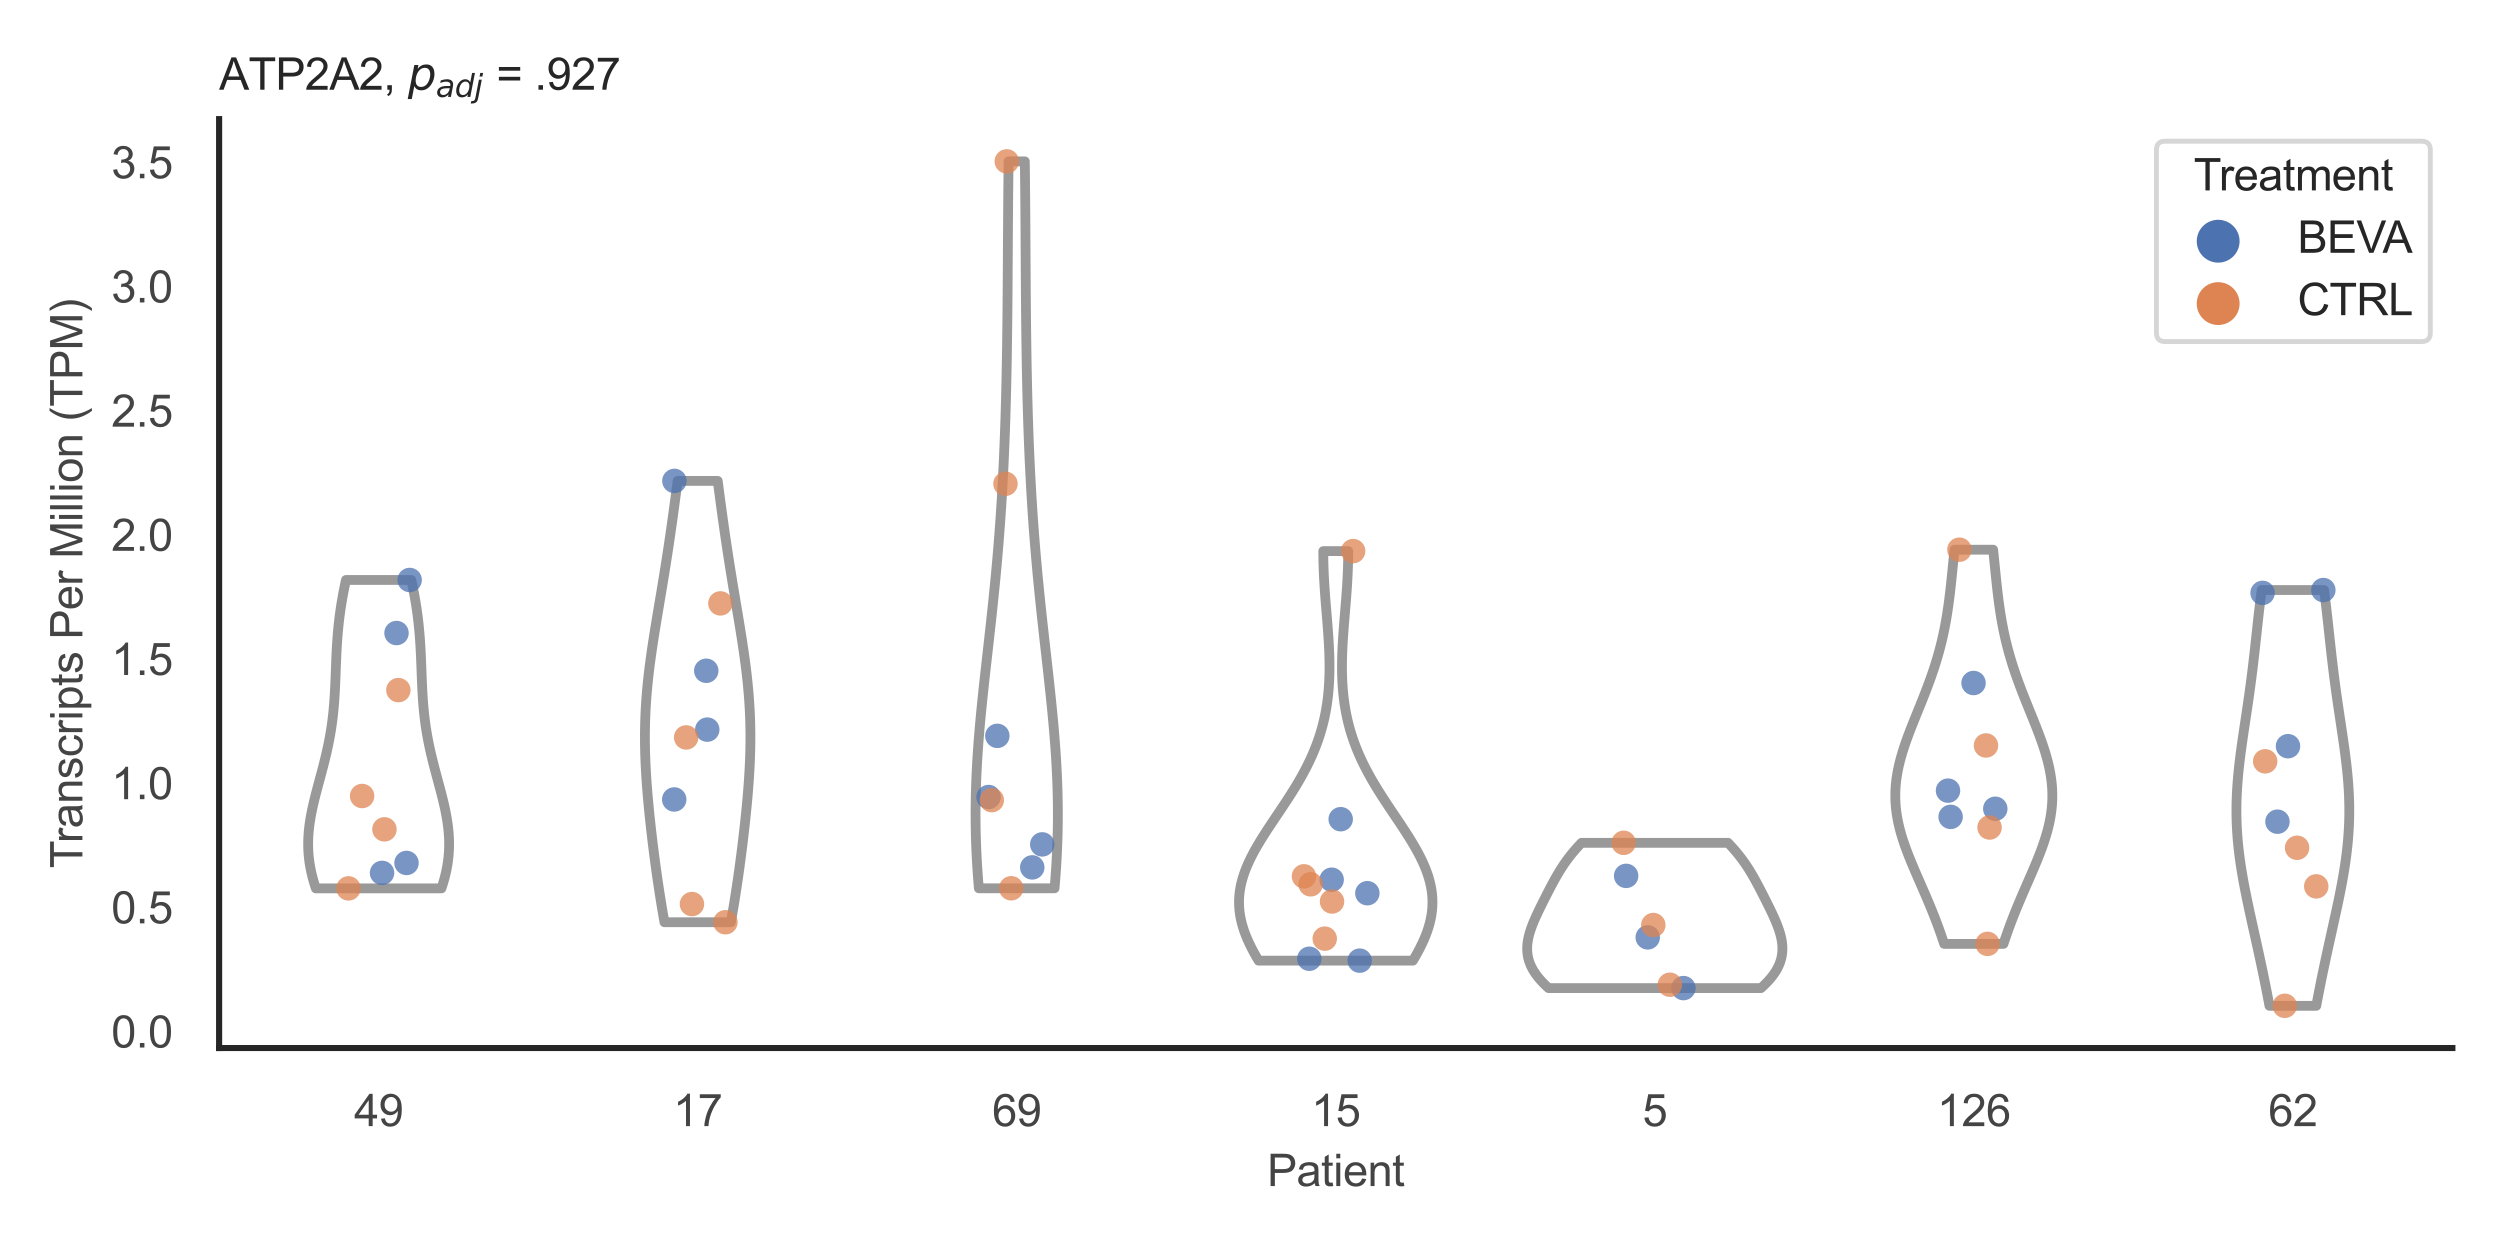 <?xml version="1.0" encoding="utf-8" standalone="no"?>
<!DOCTYPE svg PUBLIC "-//W3C//DTD SVG 1.1//EN"
  "http://www.w3.org/Graphics/SVG/1.1/DTD/svg11.dtd">
<svg xmlns:xlink="http://www.w3.org/1999/xlink" width="510.236pt" height="255.118pt" viewBox="0 0 510.236 255.118" xmlns="http://www.w3.org/2000/svg" version="1.1">
 <defs>
  <style type="text/css">*{stroke-linejoin: round; stroke-linecap: butt}</style>
 </defs>
 <g id="figure_1">
  <g id="patch_1">
   <path d="M 0 255.118 
L 510.236 255.118 
L 510.236 0 
L 0 0 
z
" style="fill: #ffffff"/>
  </g>
  <g id="axes_1">
   <g id="patch_2">
    <path d="M 44.72 213.898 
L 500.516 213.898 
L 500.516 24.32 
L 44.72 24.32 
z
" style="fill: #ffffff"/>
   </g>
   <g id="matplotlib.axis_1">
    <g id="xtick_1">
     <g id="text_1">
      <!-- 49 -->
      <g style="fill: #444444" transform="translate(72.272 229.84)scale(0.09 -0.09)">
       <defs>
        <path id="ArialMT-34" d="M 2069 0 
L 2069 1097 
L 81 1097 
L 81 1613 
L 2172 4581 
L 2631 4581 
L 2631 1613 
L 3250 1613 
L 3250 1097 
L 2631 1097 
L 2631 0 
L 2069 0 
z
M 2069 1613 
L 2069 3678 
L 634 1613 
L 2069 1613 
z
" transform="scale(0.016)"/>
        <path id="ArialMT-39" d="M 350 1059 
L 891 1109 
Q 959 728 1153 556 
Q 1347 384 1650 384 
Q 1909 384 2104 503 
Q 2300 622 2425 820 
Q 2550 1019 2634 1356 
Q 2719 1694 2719 2044 
Q 2719 2081 2716 2156 
Q 2547 1888 2255 1720 
Q 1963 1553 1622 1553 
Q 1053 1553 659 1965 
Q 266 2378 266 3053 
Q 266 3750 677 4175 
Q 1088 4600 1706 4600 
Q 2153 4600 2523 4359 
Q 2894 4119 3086 3673 
Q 3278 3228 3278 2384 
Q 3278 1506 3087 986 
Q 2897 466 2520 194 
Q 2144 -78 1638 -78 
Q 1100 -78 759 220 
Q 419 519 350 1059 
z
M 2653 3081 
Q 2653 3566 2395 3850 
Q 2138 4134 1775 4134 
Q 1400 4134 1122 3828 
Q 844 3522 844 3034 
Q 844 2597 1108 2323 
Q 1372 2050 1759 2050 
Q 2150 2050 2401 2323 
Q 2653 2597 2653 3081 
z
" transform="scale(0.016)"/>
       </defs>
       <use xlink:href="#ArialMT-34"/>
       <use xlink:href="#ArialMT-39" x="55.615"/>
      </g>
     </g>
    </g>
    <g id="xtick_2">
     <g id="text_2">
      <!-- 17 -->
      <g style="fill: #444444" transform="translate(137.386 229.84)scale(0.09 -0.09)">
       <defs>
        <path id="ArialMT-31" d="M 2384 0 
L 1822 0 
L 1822 3584 
Q 1619 3391 1289 3197 
Q 959 3003 697 2906 
L 697 3450 
Q 1169 3672 1522 3987 
Q 1875 4303 2022 4600 
L 2384 4600 
L 2384 0 
z
" transform="scale(0.016)"/>
        <path id="ArialMT-37" d="M 303 3981 
L 303 4522 
L 3269 4522 
L 3269 4084 
Q 2831 3619 2401 2847 
Q 1972 2075 1738 1259 
Q 1569 684 1522 0 
L 944 0 
Q 953 541 1156 1306 
Q 1359 2072 1739 2783 
Q 2119 3494 2547 3981 
L 303 3981 
z
" transform="scale(0.016)"/>
       </defs>
       <use xlink:href="#ArialMT-31"/>
       <use xlink:href="#ArialMT-37" x="55.615"/>
      </g>
     </g>
    </g>
    <g id="xtick_3">
     <g id="text_3">
      <!-- 69 -->
      <g style="fill: #444444" transform="translate(202.5 229.84)scale(0.09 -0.09)">
       <defs>
        <path id="ArialMT-36" d="M 3184 3459 
L 2625 3416 
Q 2550 3747 2413 3897 
Q 2184 4138 1850 4138 
Q 1581 4138 1378 3988 
Q 1113 3794 959 3422 
Q 806 3050 800 2363 
Q 1003 2672 1297 2822 
Q 1591 2972 1913 2972 
Q 2475 2972 2870 2558 
Q 3266 2144 3266 1488 
Q 3266 1056 3080 686 
Q 2894 316 2569 119 
Q 2244 -78 1831 -78 
Q 1128 -78 684 439 
Q 241 956 241 2144 
Q 241 3472 731 4075 
Q 1159 4600 1884 4600 
Q 2425 4600 2770 4297 
Q 3116 3994 3184 3459 
z
M 888 1484 
Q 888 1194 1011 928 
Q 1134 663 1356 523 
Q 1578 384 1822 384 
Q 2178 384 2434 671 
Q 2691 959 2691 1453 
Q 2691 1928 2437 2201 
Q 2184 2475 1800 2475 
Q 1419 2475 1153 2201 
Q 888 1928 888 1484 
z
" transform="scale(0.016)"/>
       </defs>
       <use xlink:href="#ArialMT-36"/>
       <use xlink:href="#ArialMT-39" x="55.615"/>
      </g>
     </g>
    </g>
    <g id="xtick_4">
     <g id="text_4">
      <!-- 15 -->
      <g style="fill: #444444" transform="translate(267.613 229.84)scale(0.09 -0.09)">
       <defs>
        <path id="ArialMT-35" d="M 266 1200 
L 856 1250 
Q 922 819 1161 601 
Q 1400 384 1738 384 
Q 2144 384 2425 690 
Q 2706 997 2706 1503 
Q 2706 1984 2436 2262 
Q 2166 2541 1728 2541 
Q 1456 2541 1237 2417 
Q 1019 2294 894 2097 
L 366 2166 
L 809 4519 
L 3088 4519 
L 3088 3981 
L 1259 3981 
L 1013 2750 
Q 1425 3038 1878 3038 
Q 2478 3038 2890 2622 
Q 3303 2206 3303 1553 
Q 3303 931 2941 478 
Q 2500 -78 1738 -78 
Q 1113 -78 717 272 
Q 322 622 266 1200 
z
" transform="scale(0.016)"/>
       </defs>
       <use xlink:href="#ArialMT-31"/>
       <use xlink:href="#ArialMT-35" x="55.615"/>
      </g>
     </g>
    </g>
    <g id="xtick_5">
     <g id="text_5">
      <!-- 5 -->
      <g style="fill: #444444" transform="translate(335.229 229.84)scale(0.09 -0.09)">
       <use xlink:href="#ArialMT-35"/>
      </g>
     </g>
    </g>
    <g id="xtick_6">
     <g id="text_6">
      <!-- 126 -->
      <g style="fill: #444444" transform="translate(395.338 229.84)scale(0.09 -0.09)">
       <defs>
        <path id="ArialMT-32" d="M 3222 541 
L 3222 0 
L 194 0 
Q 188 203 259 391 
Q 375 700 629 1000 
Q 884 1300 1366 1694 
Q 2113 2306 2375 2664 
Q 2638 3022 2638 3341 
Q 2638 3675 2398 3904 
Q 2159 4134 1775 4134 
Q 1369 4134 1125 3890 
Q 881 3647 878 3216 
L 300 3275 
Q 359 3922 746 4261 
Q 1134 4600 1788 4600 
Q 2447 4600 2831 4234 
Q 3216 3869 3216 3328 
Q 3216 3053 3103 2787 
Q 2991 2522 2730 2228 
Q 2469 1934 1863 1422 
Q 1356 997 1212 845 
Q 1069 694 975 541 
L 3222 541 
z
" transform="scale(0.016)"/>
       </defs>
       <use xlink:href="#ArialMT-31"/>
       <use xlink:href="#ArialMT-32" x="55.615"/>
       <use xlink:href="#ArialMT-36" x="111.23"/>
      </g>
     </g>
    </g>
    <g id="xtick_7">
     <g id="text_7">
      <!-- 62 -->
      <g style="fill: #444444" transform="translate(462.955 229.84)scale(0.09 -0.09)">
       <use xlink:href="#ArialMT-36"/>
       <use xlink:href="#ArialMT-32" x="55.615"/>
      </g>
     </g>
    </g>
    <g id="text_8">
     <!-- Patient -->
     <g style="fill: #444444" transform="translate(258.609 242.071)scale(0.09 -0.09)">
      <defs>
       <path id="ArialMT-50" d="M 494 0 
L 494 4581 
L 2222 4581 
Q 2678 4581 2919 4538 
Q 3256 4481 3484 4323 
Q 3713 4166 3852 3881 
Q 3991 3597 3991 3256 
Q 3991 2672 3619 2267 
Q 3247 1863 2275 1863 
L 1100 1863 
L 1100 0 
L 494 0 
z
M 1100 2403 
L 2284 2403 
Q 2872 2403 3119 2622 
Q 3366 2841 3366 3238 
Q 3366 3525 3220 3729 
Q 3075 3934 2838 4000 
Q 2684 4041 2272 4041 
L 1100 4041 
L 1100 2403 
z
" transform="scale(0.016)"/>
       <path id="ArialMT-61" d="M 2588 409 
Q 2275 144 1986 34 
Q 1697 -75 1366 -75 
Q 819 -75 525 192 
Q 231 459 231 875 
Q 231 1119 342 1320 
Q 453 1522 633 1644 
Q 813 1766 1038 1828 
Q 1203 1872 1538 1913 
Q 2219 1994 2541 2106 
Q 2544 2222 2544 2253 
Q 2544 2597 2384 2738 
Q 2169 2928 1744 2928 
Q 1347 2928 1158 2789 
Q 969 2650 878 2297 
L 328 2372 
Q 403 2725 575 2942 
Q 747 3159 1072 3276 
Q 1397 3394 1825 3394 
Q 2250 3394 2515 3294 
Q 2781 3194 2906 3042 
Q 3031 2891 3081 2659 
Q 3109 2516 3109 2141 
L 3109 1391 
Q 3109 606 3145 398 
Q 3181 191 3288 0 
L 2700 0 
Q 2613 175 2588 409 
z
M 2541 1666 
Q 2234 1541 1622 1453 
Q 1275 1403 1131 1340 
Q 988 1278 909 1158 
Q 831 1038 831 891 
Q 831 666 1001 516 
Q 1172 366 1500 366 
Q 1825 366 2078 508 
Q 2331 650 2450 897 
Q 2541 1088 2541 1459 
L 2541 1666 
z
" transform="scale(0.016)"/>
       <path id="ArialMT-74" d="M 1650 503 
L 1731 6 
Q 1494 -44 1306 -44 
Q 1000 -44 831 53 
Q 663 150 594 308 
Q 525 466 525 972 
L 525 2881 
L 113 2881 
L 113 3319 
L 525 3319 
L 525 4141 
L 1084 4478 
L 1084 3319 
L 1650 3319 
L 1650 2881 
L 1084 2881 
L 1084 941 
Q 1084 700 1114 631 
Q 1144 563 1211 522 
Q 1278 481 1403 481 
Q 1497 481 1650 503 
z
" transform="scale(0.016)"/>
       <path id="ArialMT-69" d="M 425 3934 
L 425 4581 
L 988 4581 
L 988 3934 
L 425 3934 
z
M 425 0 
L 425 3319 
L 988 3319 
L 988 0 
L 425 0 
z
" transform="scale(0.016)"/>
       <path id="ArialMT-65" d="M 2694 1069 
L 3275 997 
Q 3138 488 2766 206 
Q 2394 -75 1816 -75 
Q 1088 -75 661 373 
Q 234 822 234 1631 
Q 234 2469 665 2931 
Q 1097 3394 1784 3394 
Q 2450 3394 2872 2941 
Q 3294 2488 3294 1666 
Q 3294 1616 3291 1516 
L 816 1516 
Q 847 969 1125 678 
Q 1403 388 1819 388 
Q 2128 388 2347 550 
Q 2566 713 2694 1069 
z
M 847 1978 
L 2700 1978 
Q 2663 2397 2488 2606 
Q 2219 2931 1791 2931 
Q 1403 2931 1139 2672 
Q 875 2413 847 1978 
z
" transform="scale(0.016)"/>
       <path id="ArialMT-6e" d="M 422 0 
L 422 3319 
L 928 3319 
L 928 2847 
Q 1294 3394 1984 3394 
Q 2284 3394 2536 3286 
Q 2788 3178 2913 3003 
Q 3038 2828 3088 2588 
Q 3119 2431 3119 2041 
L 3119 0 
L 2556 0 
L 2556 2019 
Q 2556 2363 2490 2533 
Q 2425 2703 2258 2804 
Q 2091 2906 1866 2906 
Q 1506 2906 1245 2678 
Q 984 2450 984 1813 
L 984 0 
L 422 0 
z
" transform="scale(0.016)"/>
      </defs>
      <use xlink:href="#ArialMT-50"/>
      <use xlink:href="#ArialMT-61" x="66.699"/>
      <use xlink:href="#ArialMT-74" x="122.314"/>
      <use xlink:href="#ArialMT-69" x="150.098"/>
      <use xlink:href="#ArialMT-65" x="172.314"/>
      <use xlink:href="#ArialMT-6e" x="227.93"/>
      <use xlink:href="#ArialMT-74" x="283.545"/>
     </g>
    </g>
   </g>
   <g id="matplotlib.axis_2">
    <g id="ytick_1">
     <g id="text_9">
      <!-- 0.0 -->
      <g style="fill: #444444" transform="translate(22.71 213.795)scale(0.09 -0.09)">
       <defs>
        <path id="ArialMT-30" d="M 266 2259 
Q 266 3072 433 3567 
Q 600 4063 929 4331 
Q 1259 4600 1759 4600 
Q 2128 4600 2406 4451 
Q 2684 4303 2865 4023 
Q 3047 3744 3150 3342 
Q 3253 2941 3253 2259 
Q 3253 1453 3087 958 
Q 2922 463 2592 192 
Q 2263 -78 1759 -78 
Q 1097 -78 719 397 
Q 266 969 266 2259 
z
M 844 2259 
Q 844 1131 1108 757 
Q 1372 384 1759 384 
Q 2147 384 2411 759 
Q 2675 1134 2675 2259 
Q 2675 3391 2411 3762 
Q 2147 4134 1753 4134 
Q 1366 4134 1134 3806 
Q 844 3388 844 2259 
z
" transform="scale(0.016)"/>
        <path id="ArialMT-2e" d="M 581 0 
L 581 641 
L 1222 641 
L 1222 0 
L 581 0 
z
" transform="scale(0.016)"/>
       </defs>
       <use xlink:href="#ArialMT-30"/>
       <use xlink:href="#ArialMT-2e" x="55.615"/>
       <use xlink:href="#ArialMT-30" x="83.398"/>
      </g>
     </g>
    </g>
    <g id="ytick_2">
     <g id="text_10">
      <!-- 0.5 -->
      <g style="fill: #444444" transform="translate(22.71 188.451)scale(0.09 -0.09)">
       <use xlink:href="#ArialMT-30"/>
       <use xlink:href="#ArialMT-2e" x="55.615"/>
       <use xlink:href="#ArialMT-35" x="83.398"/>
      </g>
     </g>
    </g>
    <g id="ytick_3">
     <g id="text_11">
      <!-- 1.0 -->
      <g style="fill: #444444" transform="translate(22.71 163.107)scale(0.09 -0.09)">
       <use xlink:href="#ArialMT-31"/>
       <use xlink:href="#ArialMT-2e" x="55.615"/>
       <use xlink:href="#ArialMT-30" x="83.398"/>
      </g>
     </g>
    </g>
    <g id="ytick_4">
     <g id="text_12">
      <!-- 1.5 -->
      <g style="fill: #444444" transform="translate(22.71 137.763)scale(0.09 -0.09)">
       <use xlink:href="#ArialMT-31"/>
       <use xlink:href="#ArialMT-2e" x="55.615"/>
       <use xlink:href="#ArialMT-35" x="83.398"/>
      </g>
     </g>
    </g>
    <g id="ytick_5">
     <g id="text_13">
      <!-- 2.0 -->
      <g style="fill: #444444" transform="translate(22.71 112.419)scale(0.09 -0.09)">
       <use xlink:href="#ArialMT-32"/>
       <use xlink:href="#ArialMT-2e" x="55.615"/>
       <use xlink:href="#ArialMT-30" x="83.398"/>
      </g>
     </g>
    </g>
    <g id="ytick_6">
     <g id="text_14">
      <!-- 2.5 -->
      <g style="fill: #444444" transform="translate(22.71 87.074)scale(0.09 -0.09)">
       <use xlink:href="#ArialMT-32"/>
       <use xlink:href="#ArialMT-2e" x="55.615"/>
       <use xlink:href="#ArialMT-35" x="83.398"/>
      </g>
     </g>
    </g>
    <g id="ytick_7">
     <g id="text_15">
      <!-- 3.0 -->
      <g style="fill: #444444" transform="translate(22.71 61.73)scale(0.09 -0.09)">
       <defs>
        <path id="ArialMT-33" d="M 269 1209 
L 831 1284 
Q 928 806 1161 595 
Q 1394 384 1728 384 
Q 2125 384 2398 659 
Q 2672 934 2672 1341 
Q 2672 1728 2419 1979 
Q 2166 2231 1775 2231 
Q 1616 2231 1378 2169 
L 1441 2663 
Q 1497 2656 1531 2656 
Q 1891 2656 2178 2843 
Q 2466 3031 2466 3422 
Q 2466 3731 2256 3934 
Q 2047 4138 1716 4138 
Q 1388 4138 1169 3931 
Q 950 3725 888 3313 
L 325 3413 
Q 428 3978 793 4289 
Q 1159 4600 1703 4600 
Q 2078 4600 2393 4439 
Q 2709 4278 2876 4000 
Q 3044 3722 3044 3409 
Q 3044 3113 2884 2869 
Q 2725 2625 2413 2481 
Q 2819 2388 3044 2092 
Q 3269 1797 3269 1353 
Q 3269 753 2831 336 
Q 2394 -81 1725 -81 
Q 1122 -81 723 278 
Q 325 638 269 1209 
z
" transform="scale(0.016)"/>
       </defs>
       <use xlink:href="#ArialMT-33"/>
       <use xlink:href="#ArialMT-2e" x="55.615"/>
       <use xlink:href="#ArialMT-30" x="83.398"/>
      </g>
     </g>
    </g>
    <g id="ytick_8">
     <g id="text_16">
      <!-- 3.5 -->
      <g style="fill: #444444" transform="translate(22.71 36.386)scale(0.09 -0.09)">
       <use xlink:href="#ArialMT-33"/>
       <use xlink:href="#ArialMT-2e" x="55.615"/>
       <use xlink:href="#ArialMT-35" x="83.398"/>
      </g>
     </g>
    </g>
    <g id="text_17">
     <!-- Transcripts Per Million (TPM) -->
     <g style="fill: #444444" transform="translate(16.816 177.194)rotate(-90)scale(0.09 -0.09)">
      <defs>
       <path id="ArialMT-54" d="M 1659 0 
L 1659 4041 
L 150 4041 
L 150 4581 
L 3781 4581 
L 3781 4041 
L 2266 4041 
L 2266 0 
L 1659 0 
z
" transform="scale(0.016)"/>
       <path id="ArialMT-72" d="M 416 0 
L 416 3319 
L 922 3319 
L 922 2816 
Q 1116 3169 1280 3281 
Q 1444 3394 1641 3394 
Q 1925 3394 2219 3213 
L 2025 2691 
Q 1819 2813 1613 2813 
Q 1428 2813 1281 2702 
Q 1134 2591 1072 2394 
Q 978 2094 978 1738 
L 978 0 
L 416 0 
z
" transform="scale(0.016)"/>
       <path id="ArialMT-73" d="M 197 991 
L 753 1078 
Q 800 744 1014 566 
Q 1228 388 1613 388 
Q 2000 388 2187 545 
Q 2375 703 2375 916 
Q 2375 1106 2209 1216 
Q 2094 1291 1634 1406 
Q 1016 1563 777 1677 
Q 538 1791 414 1992 
Q 291 2194 291 2438 
Q 291 2659 392 2848 
Q 494 3038 669 3163 
Q 800 3259 1026 3326 
Q 1253 3394 1513 3394 
Q 1903 3394 2198 3281 
Q 2494 3169 2634 2976 
Q 2775 2784 2828 2463 
L 2278 2388 
Q 2241 2644 2061 2787 
Q 1881 2931 1553 2931 
Q 1166 2931 1000 2803 
Q 834 2675 834 2503 
Q 834 2394 903 2306 
Q 972 2216 1119 2156 
Q 1203 2125 1616 2013 
Q 2213 1853 2448 1751 
Q 2684 1650 2818 1456 
Q 2953 1263 2953 975 
Q 2953 694 2789 445 
Q 2625 197 2315 61 
Q 2006 -75 1616 -75 
Q 969 -75 630 194 
Q 291 463 197 991 
z
" transform="scale(0.016)"/>
       <path id="ArialMT-63" d="M 2588 1216 
L 3141 1144 
Q 3050 572 2676 248 
Q 2303 -75 1759 -75 
Q 1078 -75 664 370 
Q 250 816 250 1647 
Q 250 2184 428 2587 
Q 606 2991 970 3192 
Q 1334 3394 1763 3394 
Q 2303 3394 2647 3120 
Q 2991 2847 3088 2344 
L 2541 2259 
Q 2463 2594 2264 2762 
Q 2066 2931 1784 2931 
Q 1359 2931 1093 2626 
Q 828 2322 828 1663 
Q 828 994 1084 691 
Q 1341 388 1753 388 
Q 2084 388 2306 591 
Q 2528 794 2588 1216 
z
" transform="scale(0.016)"/>
       <path id="ArialMT-70" d="M 422 -1272 
L 422 3319 
L 934 3319 
L 934 2888 
Q 1116 3141 1344 3267 
Q 1572 3394 1897 3394 
Q 2322 3394 2647 3175 
Q 2972 2956 3137 2557 
Q 3303 2159 3303 1684 
Q 3303 1175 3120 767 
Q 2938 359 2589 142 
Q 2241 -75 1856 -75 
Q 1575 -75 1351 44 
Q 1128 163 984 344 
L 984 -1272 
L 422 -1272 
z
M 931 1641 
Q 931 1000 1190 694 
Q 1450 388 1819 388 
Q 2194 388 2461 705 
Q 2728 1022 2728 1688 
Q 2728 2322 2467 2637 
Q 2206 2953 1844 2953 
Q 1484 2953 1207 2617 
Q 931 2281 931 1641 
z
" transform="scale(0.016)"/>
       <path id="ArialMT-20" transform="scale(0.016)"/>
       <path id="ArialMT-4d" d="M 475 0 
L 475 4581 
L 1388 4581 
L 2472 1338 
Q 2622 884 2691 659 
Q 2769 909 2934 1394 
L 4031 4581 
L 4847 4581 
L 4847 0 
L 4263 0 
L 4263 3834 
L 2931 0 
L 2384 0 
L 1059 3900 
L 1059 0 
L 475 0 
z
" transform="scale(0.016)"/>
       <path id="ArialMT-6c" d="M 409 0 
L 409 4581 
L 972 4581 
L 972 0 
L 409 0 
z
" transform="scale(0.016)"/>
       <path id="ArialMT-6f" d="M 213 1659 
Q 213 2581 725 3025 
Q 1153 3394 1769 3394 
Q 2453 3394 2887 2945 
Q 3322 2497 3322 1706 
Q 3322 1066 3130 698 
Q 2938 331 2570 128 
Q 2203 -75 1769 -75 
Q 1072 -75 642 372 
Q 213 819 213 1659 
z
M 791 1659 
Q 791 1022 1069 705 
Q 1347 388 1769 388 
Q 2188 388 2466 706 
Q 2744 1025 2744 1678 
Q 2744 2294 2464 2611 
Q 2184 2928 1769 2928 
Q 1347 2928 1069 2612 
Q 791 2297 791 1659 
z
" transform="scale(0.016)"/>
       <path id="ArialMT-28" d="M 1497 -1347 
Q 1031 -759 709 28 
Q 388 816 388 1659 
Q 388 2403 628 3084 
Q 909 3875 1497 4659 
L 1900 4659 
Q 1522 4009 1400 3731 
Q 1209 3300 1100 2831 
Q 966 2247 966 1656 
Q 966 153 1900 -1347 
L 1497 -1347 
z
" transform="scale(0.016)"/>
       <path id="ArialMT-29" d="M 791 -1347 
L 388 -1347 
Q 1322 153 1322 1656 
Q 1322 2244 1188 2822 
Q 1081 3291 891 3722 
Q 769 4003 388 4659 
L 791 4659 
Q 1378 3875 1659 3084 
Q 1900 2403 1900 1659 
Q 1900 816 1576 28 
Q 1253 -759 791 -1347 
z
" transform="scale(0.016)"/>
      </defs>
      <use xlink:href="#ArialMT-54"/>
      <use xlink:href="#ArialMT-72" x="57.334"/>
      <use xlink:href="#ArialMT-61" x="90.635"/>
      <use xlink:href="#ArialMT-6e" x="146.25"/>
      <use xlink:href="#ArialMT-73" x="201.865"/>
      <use xlink:href="#ArialMT-63" x="251.865"/>
      <use xlink:href="#ArialMT-72" x="301.865"/>
      <use xlink:href="#ArialMT-69" x="335.166"/>
      <use xlink:href="#ArialMT-70" x="357.383"/>
      <use xlink:href="#ArialMT-74" x="412.998"/>
      <use xlink:href="#ArialMT-73" x="440.781"/>
      <use xlink:href="#ArialMT-20" x="490.781"/>
      <use xlink:href="#ArialMT-50" x="518.564"/>
      <use xlink:href="#ArialMT-65" x="585.264"/>
      <use xlink:href="#ArialMT-72" x="640.879"/>
      <use xlink:href="#ArialMT-20" x="674.18"/>
      <use xlink:href="#ArialMT-4d" x="701.963"/>
      <use xlink:href="#ArialMT-69" x="785.264"/>
      <use xlink:href="#ArialMT-6c" x="807.48"/>
      <use xlink:href="#ArialMT-6c" x="829.697"/>
      <use xlink:href="#ArialMT-69" x="851.914"/>
      <use xlink:href="#ArialMT-6f" x="874.131"/>
      <use xlink:href="#ArialMT-6e" x="929.746"/>
      <use xlink:href="#ArialMT-20" x="985.361"/>
      <use xlink:href="#ArialMT-28" x="1013.145"/>
      <use xlink:href="#ArialMT-54" x="1046.445"/>
      <use xlink:href="#ArialMT-50" x="1107.529"/>
      <use xlink:href="#ArialMT-4d" x="1174.229"/>
      <use xlink:href="#ArialMT-29" x="1257.529"/>
     </g>
    </g>
   </g>
   <g id="PolyCollection_1">
    <defs>
     <path id="mc3ade2a2b6" d="M 90.095 -73.806 
L 64.459 -73.806 
L 64.251 -74.441 
L 64.057 -75.077 
L 63.876 -75.713 
L 63.709 -76.349 
L 63.557 -76.984 
L 63.421 -77.62 
L 63.3 -78.256 
L 63.194 -78.892 
L 63.104 -79.527 
L 63.03 -80.163 
L 62.972 -80.799 
L 62.93 -81.435 
L 62.903 -82.071 
L 62.892 -82.706 
L 62.896 -83.342 
L 62.915 -83.978 
L 62.948 -84.614 
L 62.996 -85.249 
L 63.056 -85.885 
L 63.13 -86.521 
L 63.215 -87.157 
L 63.312 -87.792 
L 63.42 -88.428 
L 63.538 -89.064 
L 63.665 -89.7 
L 63.8 -90.336 
L 63.943 -90.971 
L 64.093 -91.607 
L 64.248 -92.243 
L 64.408 -92.879 
L 64.572 -93.514 
L 64.74 -94.15 
L 64.909 -94.786 
L 65.08 -95.422 
L 65.252 -96.058 
L 65.424 -96.693 
L 65.594 -97.329 
L 65.763 -97.965 
L 65.93 -98.601 
L 66.094 -99.236 
L 66.254 -99.872 
L 66.41 -100.508 
L 66.562 -101.144 
L 66.708 -101.779 
L 66.849 -102.415 
L 66.985 -103.051 
L 67.114 -103.687 
L 67.237 -104.323 
L 67.353 -104.958 
L 67.464 -105.594 
L 67.567 -106.23 
L 67.664 -106.866 
L 67.754 -107.501 
L 67.838 -108.137 
L 67.915 -108.773 
L 67.987 -109.409 
L 68.052 -110.045 
L 68.112 -110.68 
L 68.167 -111.316 
L 68.216 -111.952 
L 68.261 -112.588 
L 68.302 -113.223 
L 68.339 -113.859 
L 68.373 -114.495 
L 68.404 -115.131 
L 68.432 -115.766 
L 68.459 -116.402 
L 68.484 -117.038 
L 68.508 -117.674 
L 68.532 -118.31 
L 68.556 -118.945 
L 68.58 -119.581 
L 68.606 -120.217 
L 68.632 -120.853 
L 68.661 -121.488 
L 68.692 -122.124 
L 68.726 -122.76 
L 68.763 -123.396 
L 68.803 -124.031 
L 68.847 -124.667 
L 68.895 -125.303 
L 68.947 -125.939 
L 69.004 -126.575 
L 69.066 -127.21 
L 69.132 -127.846 
L 69.204 -128.482 
L 69.281 -129.118 
L 69.363 -129.753 
L 69.451 -130.389 
L 69.544 -131.025 
L 69.642 -131.661 
L 69.746 -132.297 
L 69.855 -132.932 
L 69.969 -133.568 
L 70.087 -134.204 
L 70.211 -134.84 
L 70.34 -135.475 
L 70.473 -136.111 
L 70.61 -136.747 
L 83.944 -136.747 
L 83.944 -136.747 
L 84.081 -136.111 
L 84.214 -135.475 
L 84.342 -134.84 
L 84.466 -134.204 
L 84.585 -133.568 
L 84.699 -132.932 
L 84.808 -132.297 
L 84.912 -131.661 
L 85.01 -131.025 
L 85.103 -130.389 
L 85.191 -129.753 
L 85.273 -129.118 
L 85.35 -128.482 
L 85.422 -127.846 
L 85.488 -127.21 
L 85.55 -126.575 
L 85.607 -125.939 
L 85.659 -125.303 
L 85.707 -124.667 
L 85.751 -124.031 
L 85.791 -123.396 
L 85.828 -122.76 
L 85.862 -122.124 
L 85.893 -121.488 
L 85.921 -120.853 
L 85.948 -120.217 
L 85.973 -119.581 
L 85.998 -118.945 
L 86.022 -118.31 
L 86.045 -117.674 
L 86.07 -117.038 
L 86.095 -116.402 
L 86.121 -115.766 
L 86.15 -115.131 
L 86.181 -114.495 
L 86.214 -113.859 
L 86.252 -113.223 
L 86.292 -112.588 
L 86.337 -111.952 
L 86.387 -111.316 
L 86.442 -110.68 
L 86.501 -110.045 
L 86.567 -109.409 
L 86.638 -108.773 
L 86.716 -108.137 
L 86.8 -107.501 
L 86.89 -106.866 
L 86.987 -106.23 
L 87.09 -105.594 
L 87.2 -104.958 
L 87.317 -104.323 
L 87.44 -103.687 
L 87.569 -103.051 
L 87.704 -102.415 
L 87.845 -101.779 
L 87.992 -101.144 
L 88.144 -100.508 
L 88.3 -99.872 
L 88.46 -99.236 
L 88.624 -98.601 
L 88.79 -97.965 
L 88.959 -97.329 
L 89.13 -96.693 
L 89.302 -96.058 
L 89.473 -95.422 
L 89.644 -94.786 
L 89.814 -94.15 
L 89.981 -93.514 
L 90.146 -92.879 
L 90.306 -92.243 
L 90.461 -91.607 
L 90.611 -90.971 
L 90.753 -90.336 
L 90.889 -89.7 
L 91.016 -89.064 
L 91.134 -88.428 
L 91.241 -87.792 
L 91.338 -87.157 
L 91.424 -86.521 
L 91.497 -85.885 
L 91.558 -85.249 
L 91.605 -84.614 
L 91.639 -83.978 
L 91.657 -83.342 
L 91.661 -82.706 
L 91.65 -82.071 
L 91.624 -81.435 
L 91.581 -80.799 
L 91.523 -80.163 
L 91.449 -79.527 
L 91.36 -78.892 
L 91.254 -78.256 
L 91.133 -77.62 
L 90.996 -76.984 
L 90.845 -76.349 
L 90.678 -75.713 
L 90.497 -75.077 
L 90.302 -74.441 
L 90.095 -73.806 
z
" style="stroke: #999999; stroke-width: 2"/>
    </defs>
    <g clip-path="url(#p97047589ef)">
     <use xlink:href="#mc3ade2a2b6" x="0" y="255.118" style="fill: #ffffff; stroke: #999999; stroke-width: 2"/>
    </g>
   </g>
   <g id="PolyCollection_2">
    <defs>
     <path id="m0d704c9a79" d="M 149.169 -66.893 
L 135.612 -66.893 
L 135.452 -67.803 
L 135.294 -68.712 
L 135.14 -69.622 
L 134.989 -70.532 
L 134.841 -71.442 
L 134.696 -72.352 
L 134.554 -73.262 
L 134.415 -74.171 
L 134.279 -75.081 
L 134.147 -75.991 
L 134.017 -76.901 
L 133.89 -77.811 
L 133.766 -78.721 
L 133.644 -79.631 
L 133.525 -80.54 
L 133.409 -81.45 
L 133.295 -82.36 
L 133.183 -83.27 
L 133.074 -84.18 
L 132.968 -85.09 
L 132.864 -85.999 
L 132.763 -86.909 
L 132.665 -87.819 
L 132.57 -88.729 
L 132.478 -89.639 
L 132.389 -90.549 
L 132.303 -91.458 
L 132.222 -92.368 
L 132.144 -93.278 
L 132.07 -94.188 
L 132.001 -95.098 
L 131.937 -96.008 
L 131.878 -96.918 
L 131.825 -97.827 
L 131.777 -98.737 
L 131.735 -99.647 
L 131.7 -100.557 
L 131.671 -101.467 
L 131.648 -102.377 
L 131.633 -103.286 
L 131.626 -104.196 
L 131.625 -105.106 
L 131.633 -106.016 
L 131.648 -106.926 
L 131.671 -107.836 
L 131.702 -108.745 
L 131.74 -109.655 
L 131.787 -110.565 
L 131.841 -111.475 
L 131.903 -112.385 
L 131.973 -113.295 
L 132.05 -114.205 
L 132.134 -115.114 
L 132.226 -116.024 
L 132.324 -116.934 
L 132.428 -117.844 
L 132.538 -118.754 
L 132.654 -119.664 
L 132.775 -120.573 
L 132.901 -121.483 
L 133.032 -122.393 
L 133.166 -123.303 
L 133.305 -124.213 
L 133.446 -125.123 
L 133.591 -126.032 
L 133.737 -126.942 
L 133.886 -127.852 
L 134.036 -128.762 
L 134.188 -129.672 
L 134.34 -130.582 
L 134.493 -131.491 
L 134.646 -132.401 
L 134.799 -133.311 
L 134.951 -134.221 
L 135.102 -135.131 
L 135.253 -136.041 
L 135.403 -136.951 
L 135.551 -137.86 
L 135.697 -138.77 
L 135.843 -139.68 
L 135.986 -140.59 
L 136.128 -141.5 
L 136.268 -142.41 
L 136.406 -143.319 
L 136.542 -144.229 
L 136.677 -145.139 
L 136.81 -146.049 
L 136.941 -146.959 
L 137.071 -147.869 
L 137.199 -148.778 
L 137.325 -149.688 
L 137.451 -150.598 
L 137.575 -151.508 
L 137.698 -152.418 
L 137.82 -153.328 
L 137.941 -154.238 
L 138.061 -155.147 
L 138.18 -156.057 
L 138.299 -156.967 
L 146.483 -156.967 
L 146.483 -156.967 
L 146.601 -156.057 
L 146.72 -155.147 
L 146.841 -154.238 
L 146.962 -153.328 
L 147.083 -152.418 
L 147.206 -151.508 
L 147.33 -150.598 
L 147.456 -149.688 
L 147.582 -148.778 
L 147.711 -147.869 
L 147.84 -146.959 
L 147.971 -146.049 
L 148.104 -145.139 
L 148.239 -144.229 
L 148.375 -143.319 
L 148.513 -142.41 
L 148.653 -141.5 
L 148.795 -140.59 
L 148.939 -139.68 
L 149.084 -138.77 
L 149.231 -137.86 
L 149.379 -136.951 
L 149.528 -136.041 
L 149.679 -135.131 
L 149.83 -134.221 
L 149.983 -133.311 
L 150.135 -132.401 
L 150.288 -131.491 
L 150.441 -130.582 
L 150.593 -129.672 
L 150.745 -128.762 
L 150.895 -127.852 
L 151.044 -126.942 
L 151.191 -126.032 
L 151.335 -125.123 
L 151.476 -124.213 
L 151.615 -123.303 
L 151.749 -122.393 
L 151.88 -121.483 
L 152.006 -120.573 
L 152.127 -119.664 
L 152.243 -118.754 
L 152.353 -117.844 
L 152.458 -116.934 
L 152.556 -116.024 
L 152.647 -115.114 
L 152.731 -114.205 
L 152.808 -113.295 
L 152.878 -112.385 
L 152.94 -111.475 
L 152.994 -110.565 
L 153.041 -109.655 
L 153.08 -108.745 
L 153.11 -107.836 
L 153.133 -106.926 
L 153.148 -106.016 
L 153.156 -105.106 
L 153.156 -104.196 
L 153.148 -103.286 
L 153.133 -102.377 
L 153.111 -101.467 
L 153.082 -100.557 
L 153.046 -99.647 
L 153.004 -98.737 
L 152.956 -97.827 
L 152.903 -96.918 
L 152.844 -96.008 
L 152.78 -95.098 
L 152.711 -94.188 
L 152.637 -93.278 
L 152.56 -92.368 
L 152.478 -91.458 
L 152.393 -90.549 
L 152.304 -89.639 
L 152.211 -88.729 
L 152.116 -87.819 
L 152.018 -86.909 
L 151.917 -85.999 
L 151.813 -85.09 
L 151.707 -84.18 
L 151.598 -83.27 
L 151.487 -82.36 
L 151.373 -81.45 
L 151.256 -80.54 
L 151.137 -79.631 
L 151.016 -78.721 
L 150.891 -77.811 
L 150.764 -76.901 
L 150.634 -75.991 
L 150.502 -75.081 
L 150.366 -74.171 
L 150.227 -73.262 
L 150.086 -72.352 
L 149.941 -71.442 
L 149.793 -70.532 
L 149.641 -69.622 
L 149.487 -68.712 
L 149.329 -67.803 
L 149.169 -66.893 
z
" style="stroke: #999999; stroke-width: 2"/>
    </defs>
    <g clip-path="url(#p97047589ef)">
     <use xlink:href="#m0d704c9a79" x="0" y="255.118" style="fill: #ffffff; stroke: #999999; stroke-width: 2"/>
    </g>
   </g>
   <g id="PolyCollection_3">
    <defs>
     <path id="m47044d1c02" d="M 215.23 -73.827 
L 199.778 -73.827 
L 199.654 -75.325 
L 199.542 -76.824 
L 199.442 -78.322 
L 199.354 -79.821 
L 199.279 -81.319 
L 199.217 -82.818 
L 199.169 -84.316 
L 199.134 -85.815 
L 199.113 -87.314 
L 199.105 -88.812 
L 199.111 -90.311 
L 199.13 -91.809 
L 199.162 -93.308 
L 199.207 -94.806 
L 199.264 -96.305 
L 199.333 -97.803 
L 199.413 -99.302 
L 199.505 -100.8 
L 199.606 -102.299 
L 199.717 -103.797 
L 199.837 -105.296 
L 199.966 -106.794 
L 200.102 -108.293 
L 200.244 -109.791 
L 200.393 -111.29 
L 200.546 -112.788 
L 200.705 -114.287 
L 200.866 -115.786 
L 201.031 -117.284 
L 201.198 -118.783 
L 201.366 -120.281 
L 201.535 -121.78 
L 201.704 -123.278 
L 201.873 -124.777 
L 202.04 -126.275 
L 202.206 -127.774 
L 202.369 -129.272 
L 202.53 -130.771 
L 202.688 -132.269 
L 202.842 -133.768 
L 202.993 -135.266 
L 203.14 -136.765 
L 203.282 -138.263 
L 203.42 -139.762 
L 203.553 -141.26 
L 203.682 -142.759 
L 203.805 -144.258 
L 203.924 -145.756 
L 204.038 -147.255 
L 204.147 -148.753 
L 204.251 -150.252 
L 204.35 -151.75 
L 204.444 -153.249 
L 204.534 -154.747 
L 204.619 -156.246 
L 204.699 -157.744 
L 204.776 -159.243 
L 204.848 -160.741 
L 204.915 -162.24 
L 204.979 -163.738 
L 205.039 -165.237 
L 205.096 -166.735 
L 205.148 -168.234 
L 205.198 -169.732 
L 205.244 -171.231 
L 205.286 -172.73 
L 205.326 -174.228 
L 205.363 -175.727 
L 205.397 -177.225 
L 205.429 -178.724 
L 205.457 -180.222 
L 205.484 -181.721 
L 205.508 -183.219 
L 205.531 -184.718 
L 205.551 -186.216 
L 205.569 -187.715 
L 205.586 -189.213 
L 205.602 -190.712 
L 205.616 -192.21 
L 205.628 -193.709 
L 205.64 -195.207 
L 205.651 -196.706 
L 205.661 -198.204 
L 205.67 -199.703 
L 205.679 -201.202 
L 205.688 -202.7 
L 205.697 -204.199 
L 205.705 -205.697 
L 205.715 -207.196 
L 205.724 -208.694 
L 205.734 -210.193 
L 205.745 -211.691 
L 205.756 -213.19 
L 205.769 -214.688 
L 205.782 -216.187 
L 205.797 -217.685 
L 205.813 -219.184 
L 205.831 -220.682 
L 205.849 -222.181 
L 209.159 -222.181 
L 209.159 -222.181 
L 209.178 -220.682 
L 209.196 -219.184 
L 209.212 -217.685 
L 209.226 -216.187 
L 209.24 -214.688 
L 209.252 -213.19 
L 209.264 -211.691 
L 209.275 -210.193 
L 209.285 -208.694 
L 209.294 -207.196 
L 209.303 -205.697 
L 209.312 -204.199 
L 209.321 -202.7 
L 209.33 -201.202 
L 209.339 -199.703 
L 209.348 -198.204 
L 209.358 -196.706 
L 209.369 -195.207 
L 209.381 -193.709 
L 209.393 -192.21 
L 209.407 -190.712 
L 209.422 -189.213 
L 209.439 -187.715 
L 209.458 -186.216 
L 209.478 -184.718 
L 209.5 -183.219 
L 209.525 -181.721 
L 209.551 -180.222 
L 209.58 -178.724 
L 209.612 -177.225 
L 209.646 -175.727 
L 209.683 -174.228 
L 209.722 -172.73 
L 209.765 -171.231 
L 209.811 -169.732 
L 209.86 -168.234 
L 209.913 -166.735 
L 209.969 -165.237 
L 210.029 -163.738 
L 210.093 -162.24 
L 210.161 -160.741 
L 210.233 -159.243 
L 210.309 -157.744 
L 210.39 -156.246 
L 210.475 -154.747 
L 210.565 -153.249 
L 210.659 -151.75 
L 210.758 -150.252 
L 210.862 -148.753 
L 210.971 -147.255 
L 211.085 -145.756 
L 211.204 -144.258 
L 211.327 -142.759 
L 211.456 -141.26 
L 211.589 -139.762 
L 211.727 -138.263 
L 211.869 -136.765 
L 212.016 -135.266 
L 212.166 -133.768 
L 212.321 -132.269 
L 212.479 -130.771 
L 212.64 -129.272 
L 212.803 -127.774 
L 212.969 -126.275 
L 213.136 -124.777 
L 213.305 -123.278 
L 213.474 -121.78 
L 213.643 -120.281 
L 213.811 -118.783 
L 213.978 -117.284 
L 214.142 -115.786 
L 214.304 -114.287 
L 214.462 -112.788 
L 214.616 -111.29 
L 214.764 -109.791 
L 214.907 -108.293 
L 215.043 -106.794 
L 215.171 -105.296 
L 215.291 -103.797 
L 215.403 -102.299 
L 215.504 -100.8 
L 215.595 -99.302 
L 215.676 -97.803 
L 215.745 -96.305 
L 215.802 -94.806 
L 215.847 -93.308 
L 215.879 -91.809 
L 215.898 -90.311 
L 215.904 -88.812 
L 215.896 -87.314 
L 215.875 -85.815 
L 215.84 -84.316 
L 215.791 -82.818 
L 215.73 -81.319 
L 215.655 -79.821 
L 215.567 -78.322 
L 215.467 -76.824 
L 215.354 -75.325 
L 215.23 -73.827 
z
" style="stroke: #999999; stroke-width: 2"/>
    </defs>
    <g clip-path="url(#p97047589ef)">
     <use xlink:href="#m47044d1c02" x="0" y="255.118" style="fill: #ffffff; stroke: #999999; stroke-width: 2"/>
    </g>
   </g>
   <g id="PolyCollection_4">
    <defs>
     <path id="meb5af906fc" d="M 288.367 -59.055 
L 256.869 -59.055 
L 256.374 -59.899 
L 255.901 -60.743 
L 255.455 -61.588 
L 255.036 -62.432 
L 254.649 -63.276 
L 254.294 -64.12 
L 253.975 -64.965 
L 253.694 -65.809 
L 253.452 -66.653 
L 253.251 -67.498 
L 253.091 -68.342 
L 252.976 -69.186 
L 252.904 -70.03 
L 252.876 -70.875 
L 252.893 -71.719 
L 252.954 -72.563 
L 253.059 -73.408 
L 253.208 -74.252 
L 253.399 -75.096 
L 253.631 -75.941 
L 253.902 -76.785 
L 254.211 -77.629 
L 254.556 -78.473 
L 254.934 -79.318 
L 255.343 -80.162 
L 255.781 -81.006 
L 256.244 -81.851 
L 256.731 -82.695 
L 257.238 -83.539 
L 257.762 -84.383 
L 258.3 -85.228 
L 258.85 -86.072 
L 259.408 -86.916 
L 259.972 -87.761 
L 260.539 -88.605 
L 261.107 -89.449 
L 261.672 -90.294 
L 262.232 -91.138 
L 262.786 -91.982 
L 263.33 -92.826 
L 263.863 -93.671 
L 264.384 -94.515 
L 264.89 -95.359 
L 265.38 -96.204 
L 265.854 -97.048 
L 266.309 -97.892 
L 266.745 -98.736 
L 267.161 -99.581 
L 267.557 -100.425 
L 267.932 -101.269 
L 268.286 -102.114 
L 268.619 -102.958 
L 268.93 -103.802 
L 269.221 -104.646 
L 269.49 -105.491 
L 269.739 -106.335 
L 269.968 -107.179 
L 270.176 -108.024 
L 270.365 -108.868 
L 270.536 -109.712 
L 270.687 -110.557 
L 270.822 -111.401 
L 270.939 -112.245 
L 271.04 -113.089 
L 271.125 -113.934 
L 271.195 -114.778 
L 271.25 -115.622 
L 271.293 -116.467 
L 271.322 -117.311 
L 271.339 -118.155 
L 271.345 -118.999 
L 271.34 -119.844 
L 271.325 -120.688 
L 271.302 -121.532 
L 271.27 -122.377 
L 271.23 -123.221 
L 271.184 -124.065 
L 271.132 -124.91 
L 271.075 -125.754 
L 271.014 -126.598 
L 270.949 -127.442 
L 270.882 -128.287 
L 270.813 -129.131 
L 270.743 -129.975 
L 270.673 -130.82 
L 270.603 -131.664 
L 270.536 -132.508 
L 270.47 -133.352 
L 270.408 -134.197 
L 270.349 -135.041 
L 270.294 -135.885 
L 270.245 -136.73 
L 270.201 -137.574 
L 270.163 -138.418 
L 270.132 -139.263 
L 270.107 -140.107 
L 270.089 -140.951 
L 270.079 -141.795 
L 270.076 -142.64 
L 275.16 -142.64 
L 275.16 -142.64 
L 275.157 -141.795 
L 275.147 -140.951 
L 275.129 -140.107 
L 275.105 -139.263 
L 275.073 -138.418 
L 275.035 -137.574 
L 274.991 -136.73 
L 274.942 -135.885 
L 274.887 -135.041 
L 274.828 -134.197 
L 274.766 -133.352 
L 274.7 -132.508 
L 274.633 -131.664 
L 274.563 -130.82 
L 274.493 -129.975 
L 274.424 -129.131 
L 274.355 -128.287 
L 274.287 -127.442 
L 274.223 -126.598 
L 274.161 -125.754 
L 274.104 -124.91 
L 274.052 -124.065 
L 274.006 -123.221 
L 273.967 -122.377 
L 273.935 -121.532 
L 273.911 -120.688 
L 273.896 -119.844 
L 273.891 -118.999 
L 273.897 -118.155 
L 273.914 -117.311 
L 273.944 -116.467 
L 273.986 -115.622 
L 274.041 -114.778 
L 274.111 -113.934 
L 274.197 -113.089 
L 274.297 -112.245 
L 274.414 -111.401 
L 274.549 -110.557 
L 274.701 -109.712 
L 274.871 -108.868 
L 275.06 -108.024 
L 275.269 -107.179 
L 275.497 -106.335 
L 275.746 -105.491 
L 276.016 -104.646 
L 276.306 -103.802 
L 276.618 -102.958 
L 276.95 -102.114 
L 277.304 -101.269 
L 277.68 -100.425 
L 278.075 -99.581 
L 278.492 -98.736 
L 278.928 -97.892 
L 279.383 -97.048 
L 279.856 -96.204 
L 280.346 -95.359 
L 280.852 -94.515 
L 281.373 -93.671 
L 281.906 -92.826 
L 282.45 -91.982 
L 283.004 -91.138 
L 283.564 -90.294 
L 284.129 -89.449 
L 284.697 -88.605 
L 285.264 -87.761 
L 285.828 -86.916 
L 286.386 -86.072 
L 286.936 -85.228 
L 287.475 -84.383 
L 287.999 -83.539 
L 288.505 -82.695 
L 288.992 -81.851 
L 289.456 -81.006 
L 289.893 -80.162 
L 290.302 -79.318 
L 290.68 -78.473 
L 291.025 -77.629 
L 291.334 -76.785 
L 291.605 -75.941 
L 291.837 -75.096 
L 292.028 -74.252 
L 292.177 -73.408 
L 292.282 -72.563 
L 292.343 -71.719 
L 292.36 -70.875 
L 292.333 -70.03 
L 292.261 -69.186 
L 292.145 -68.342 
L 291.986 -67.498 
L 291.784 -66.653 
L 291.542 -65.809 
L 291.261 -64.965 
L 290.942 -64.12 
L 290.588 -63.276 
L 290.2 -62.432 
L 289.782 -61.588 
L 289.335 -60.743 
L 288.862 -59.899 
L 288.367 -59.055 
z
" style="stroke: #999999; stroke-width: 2"/>
    </defs>
    <g clip-path="url(#p97047589ef)">
     <use xlink:href="#meb5af906fc" x="0" y="255.118" style="fill: #ffffff; stroke: #999999; stroke-width: 2"/>
    </g>
   </g>
   <g id="PolyCollection_5">
    <defs>
     <path id="m062adade2d" d="M 359.406 -53.456 
L 316.057 -53.456 
L 315.729 -53.755 
L 315.412 -54.055 
L 315.107 -54.354 
L 314.816 -54.653 
L 314.537 -54.953 
L 314.271 -55.252 
L 314.018 -55.552 
L 313.779 -55.851 
L 313.553 -56.151 
L 313.34 -56.45 
L 313.141 -56.75 
L 312.955 -57.049 
L 312.783 -57.349 
L 312.624 -57.648 
L 312.478 -57.948 
L 312.345 -58.247 
L 312.225 -58.547 
L 312.118 -58.846 
L 312.023 -59.146 
L 311.941 -59.445 
L 311.87 -59.745 
L 311.812 -60.044 
L 311.765 -60.343 
L 311.729 -60.643 
L 311.704 -60.942 
L 311.69 -61.242 
L 311.686 -61.541 
L 311.693 -61.841 
L 311.708 -62.14 
L 311.734 -62.44 
L 311.768 -62.739 
L 311.811 -63.039 
L 311.862 -63.338 
L 311.921 -63.638 
L 311.988 -63.937 
L 312.061 -64.237 
L 312.142 -64.536 
L 312.229 -64.836 
L 312.323 -65.135 
L 312.422 -65.435 
L 312.526 -65.734 
L 312.636 -66.033 
L 312.75 -66.333 
L 312.868 -66.632 
L 312.991 -66.932 
L 313.117 -67.231 
L 313.247 -67.531 
L 313.379 -67.83 
L 313.514 -68.13 
L 313.652 -68.429 
L 313.792 -68.729 
L 313.934 -69.028 
L 314.077 -69.328 
L 314.223 -69.627 
L 314.369 -69.927 
L 314.516 -70.226 
L 314.665 -70.526 
L 314.814 -70.825 
L 314.964 -71.125 
L 315.114 -71.424 
L 315.265 -71.723 
L 315.417 -72.023 
L 315.569 -72.322 
L 315.722 -72.622 
L 315.875 -72.921 
L 316.029 -73.221 
L 316.184 -73.52 
L 316.34 -73.82 
L 316.497 -74.119 
L 316.655 -74.419 
L 316.814 -74.718 
L 316.975 -75.018 
L 317.138 -75.317 
L 317.303 -75.617 
L 317.471 -75.916 
L 317.641 -76.216 
L 317.813 -76.515 
L 317.989 -76.814 
L 318.168 -77.114 
L 318.351 -77.413 
L 318.538 -77.713 
L 318.729 -78.012 
L 318.924 -78.312 
L 319.124 -78.611 
L 319.329 -78.911 
L 319.539 -79.21 
L 319.754 -79.51 
L 319.975 -79.809 
L 320.201 -80.109 
L 320.433 -80.408 
L 320.67 -80.708 
L 320.914 -81.007 
L 321.163 -81.307 
L 321.418 -81.606 
L 321.679 -81.906 
L 321.946 -82.205 
L 322.218 -82.504 
L 322.496 -82.804 
L 322.779 -83.103 
L 352.685 -83.103 
L 352.685 -83.103 
L 352.968 -82.804 
L 353.246 -82.504 
L 353.518 -82.205 
L 353.785 -81.906 
L 354.045 -81.606 
L 354.301 -81.307 
L 354.55 -81.007 
L 354.793 -80.708 
L 355.031 -80.408 
L 355.263 -80.109 
L 355.489 -79.809 
L 355.709 -79.51 
L 355.925 -79.21 
L 356.135 -78.911 
L 356.339 -78.611 
L 356.539 -78.312 
L 356.735 -78.012 
L 356.926 -77.713 
L 357.112 -77.413 
L 357.295 -77.114 
L 357.475 -76.814 
L 357.65 -76.515 
L 357.823 -76.216 
L 357.993 -75.916 
L 358.16 -75.617 
L 358.325 -75.317 
L 358.488 -75.018 
L 358.649 -74.718 
L 358.809 -74.419 
L 358.967 -74.119 
L 359.124 -73.82 
L 359.28 -73.52 
L 359.434 -73.221 
L 359.588 -72.921 
L 359.742 -72.622 
L 359.895 -72.322 
L 360.047 -72.023 
L 360.198 -71.723 
L 360.35 -71.424 
L 360.5 -71.125 
L 360.65 -70.825 
L 360.799 -70.526 
L 360.947 -70.226 
L 361.095 -69.927 
L 361.241 -69.627 
L 361.386 -69.328 
L 361.53 -69.028 
L 361.672 -68.729 
L 361.812 -68.429 
L 361.949 -68.13 
L 362.085 -67.83 
L 362.217 -67.531 
L 362.347 -67.231 
L 362.473 -66.932 
L 362.595 -66.632 
L 362.714 -66.333 
L 362.828 -66.033 
L 362.938 -65.734 
L 363.042 -65.435 
L 363.141 -65.135 
L 363.234 -64.836 
L 363.322 -64.536 
L 363.402 -64.237 
L 363.476 -63.937 
L 363.543 -63.638 
L 363.602 -63.338 
L 363.653 -63.039 
L 363.696 -62.739 
L 363.73 -62.44 
L 363.755 -62.14 
L 363.771 -61.841 
L 363.777 -61.541 
L 363.774 -61.242 
L 363.759 -60.942 
L 363.735 -60.643 
L 363.699 -60.343 
L 363.652 -60.044 
L 363.593 -59.745 
L 363.523 -59.445 
L 363.441 -59.146 
L 363.346 -58.846 
L 363.239 -58.547 
L 363.119 -58.247 
L 362.986 -57.948 
L 362.84 -57.648 
L 362.681 -57.349 
L 362.509 -57.049 
L 362.323 -56.75 
L 362.124 -56.45 
L 361.911 -56.151 
L 361.685 -55.851 
L 361.446 -55.552 
L 361.193 -55.252 
L 360.927 -54.953 
L 360.648 -54.653 
L 360.356 -54.354 
L 360.052 -54.055 
L 359.735 -53.755 
L 359.406 -53.456 
z
" style="stroke: #999999; stroke-width: 2"/>
    </defs>
    <g clip-path="url(#p97047589ef)">
     <use xlink:href="#m062adade2d" x="0" y="255.118" style="fill: #ffffff; stroke: #999999; stroke-width: 2"/>
    </g>
   </g>
   <g id="PolyCollection_6">
    <defs>
     <path id="m45145d080a" d="M 408.9 -62.479 
L 396.791 -62.479 
L 396.522 -63.291 
L 396.246 -64.104 
L 395.961 -64.917 
L 395.669 -65.729 
L 395.368 -66.542 
L 395.06 -67.355 
L 394.744 -68.167 
L 394.42 -68.98 
L 394.09 -69.792 
L 393.754 -70.605 
L 393.412 -71.418 
L 393.066 -72.23 
L 392.715 -73.043 
L 392.362 -73.856 
L 392.007 -74.668 
L 391.651 -75.481 
L 391.296 -76.294 
L 390.944 -77.106 
L 390.596 -77.919 
L 390.253 -78.732 
L 389.917 -79.544 
L 389.591 -80.357 
L 389.275 -81.169 
L 388.971 -81.982 
L 388.681 -82.795 
L 388.407 -83.607 
L 388.151 -84.42 
L 387.913 -85.233 
L 387.696 -86.045 
L 387.5 -86.858 
L 387.327 -87.671 
L 387.179 -88.483 
L 387.055 -89.296 
L 386.956 -90.108 
L 386.884 -90.921 
L 386.839 -91.734 
L 386.82 -92.546 
L 386.827 -93.359 
L 386.862 -94.172 
L 386.922 -94.984 
L 387.008 -95.797 
L 387.119 -96.61 
L 387.255 -97.422 
L 387.413 -98.235 
L 387.593 -99.048 
L 387.794 -99.86 
L 388.014 -100.673 
L 388.252 -101.485 
L 388.506 -102.298 
L 388.775 -103.111 
L 389.058 -103.923 
L 389.351 -104.736 
L 389.655 -105.549 
L 389.967 -106.361 
L 390.286 -107.174 
L 390.609 -107.987 
L 390.937 -108.799 
L 391.266 -109.612 
L 391.596 -110.425 
L 391.925 -111.237 
L 392.252 -112.05 
L 392.575 -112.862 
L 392.894 -113.675 
L 393.208 -114.488 
L 393.515 -115.3 
L 393.815 -116.113 
L 394.107 -116.926 
L 394.39 -117.738 
L 394.664 -118.551 
L 394.928 -119.364 
L 395.182 -120.176 
L 395.426 -120.989 
L 395.659 -121.801 
L 395.88 -122.614 
L 396.092 -123.427 
L 396.292 -124.239 
L 396.481 -125.052 
L 396.661 -125.865 
L 396.83 -126.677 
L 396.989 -127.49 
L 397.138 -128.303 
L 397.279 -129.115 
L 397.411 -129.928 
L 397.536 -130.741 
L 397.653 -131.553 
L 397.763 -132.366 
L 397.867 -133.178 
L 397.967 -133.991 
L 398.061 -134.804 
L 398.152 -135.616 
L 398.239 -136.429 
L 398.324 -137.242 
L 398.408 -138.054 
L 398.49 -138.867 
L 398.571 -139.68 
L 398.652 -140.492 
L 398.734 -141.305 
L 398.817 -142.118 
L 398.901 -142.93 
L 406.79 -142.93 
L 406.79 -142.93 
L 406.874 -142.118 
L 406.957 -141.305 
L 407.039 -140.492 
L 407.12 -139.68 
L 407.202 -138.867 
L 407.284 -138.054 
L 407.367 -137.242 
L 407.452 -136.429 
L 407.539 -135.616 
L 407.63 -134.804 
L 407.725 -133.991 
L 407.824 -133.178 
L 407.928 -132.366 
L 408.039 -131.553 
L 408.156 -130.741 
L 408.28 -129.928 
L 408.412 -129.115 
L 408.553 -128.303 
L 408.703 -127.49 
L 408.862 -126.677 
L 409.031 -125.865 
L 409.21 -125.052 
L 409.399 -124.239 
L 409.6 -123.427 
L 409.811 -122.614 
L 410.033 -121.801 
L 410.265 -120.989 
L 410.509 -120.176 
L 410.763 -119.364 
L 411.027 -118.551 
L 411.301 -117.738 
L 411.584 -116.926 
L 411.876 -116.113 
L 412.176 -115.3 
L 412.483 -114.488 
L 412.797 -113.675 
L 413.116 -112.862 
L 413.44 -112.05 
L 413.767 -111.237 
L 414.096 -110.425 
L 414.425 -109.612 
L 414.755 -108.799 
L 415.082 -107.987 
L 415.405 -107.174 
L 415.724 -106.361 
L 416.036 -105.549 
L 416.34 -104.736 
L 416.634 -103.923 
L 416.916 -103.111 
L 417.185 -102.298 
L 417.439 -101.485 
L 417.677 -100.673 
L 417.898 -99.86 
L 418.098 -99.048 
L 418.278 -98.235 
L 418.437 -97.422 
L 418.572 -96.61 
L 418.683 -95.797 
L 418.769 -94.984 
L 418.829 -94.172 
L 418.864 -93.359 
L 418.871 -92.546 
L 418.853 -91.734 
L 418.807 -90.921 
L 418.735 -90.108 
L 418.636 -89.296 
L 418.512 -88.483 
L 418.364 -87.671 
L 418.191 -86.858 
L 417.995 -86.045 
L 417.778 -85.233 
L 417.54 -84.42 
L 417.284 -83.607 
L 417.01 -82.795 
L 416.72 -81.982 
L 416.417 -81.169 
L 416.1 -80.357 
L 415.774 -79.544 
L 415.438 -78.732 
L 415.095 -77.919 
L 414.747 -77.106 
L 414.395 -76.294 
L 414.04 -75.481 
L 413.685 -74.668 
L 413.329 -73.856 
L 412.976 -73.043 
L 412.626 -72.23 
L 412.279 -71.418 
L 411.937 -70.605 
L 411.601 -69.792 
L 411.271 -68.98 
L 410.948 -68.167 
L 410.632 -67.355 
L 410.323 -66.542 
L 410.023 -65.729 
L 409.73 -64.917 
L 409.445 -64.104 
L 409.169 -63.291 
L 408.9 -62.479 
z
" style="stroke: #999999; stroke-width: 2"/>
    </defs>
    <g clip-path="url(#p97047589ef)">
     <use xlink:href="#m45145d080a" x="0" y="255.118" style="fill: #ffffff; stroke: #999999; stroke-width: 2"/>
    </g>
   </g>
   <g id="PolyCollection_7">
    <defs>
     <path id="m4b3ca17faa" d="M 472.737 -49.837 
L 463.181 -49.837 
L 463.021 -50.694 
L 462.857 -51.551 
L 462.692 -52.409 
L 462.524 -53.266 
L 462.353 -54.123 
L 462.181 -54.98 
L 462.006 -55.837 
L 461.828 -56.694 
L 461.649 -57.551 
L 461.467 -58.408 
L 461.284 -59.265 
L 461.099 -60.123 
L 460.912 -60.98 
L 460.724 -61.837 
L 460.535 -62.694 
L 460.345 -63.551 
L 460.155 -64.408 
L 459.964 -65.265 
L 459.773 -66.122 
L 459.584 -66.979 
L 459.395 -67.837 
L 459.207 -68.694 
L 459.022 -69.551 
L 458.839 -70.408 
L 458.659 -71.265 
L 458.482 -72.122 
L 458.31 -72.979 
L 458.141 -73.836 
L 457.978 -74.693 
L 457.821 -75.551 
L 457.67 -76.408 
L 457.525 -77.265 
L 457.388 -78.122 
L 457.259 -78.979 
L 457.137 -79.836 
L 457.025 -80.693 
L 456.921 -81.55 
L 456.827 -82.408 
L 456.743 -83.265 
L 456.668 -84.122 
L 456.604 -84.979 
L 456.551 -85.836 
L 456.508 -86.693 
L 456.476 -87.55 
L 456.455 -88.407 
L 456.444 -89.264 
L 456.444 -90.122 
L 456.455 -90.979 
L 456.476 -91.836 
L 456.508 -92.693 
L 456.549 -93.55 
L 456.6 -94.407 
L 456.66 -95.264 
L 456.728 -96.121 
L 456.805 -96.978 
L 456.889 -97.836 
L 456.98 -98.693 
L 457.078 -99.55 
L 457.182 -100.407 
L 457.291 -101.264 
L 457.405 -102.121 
L 457.523 -102.978 
L 457.644 -103.835 
L 457.768 -104.692 
L 457.894 -105.55 
L 458.022 -106.407 
L 458.15 -107.264 
L 458.279 -108.121 
L 458.408 -108.978 
L 458.536 -109.835 
L 458.663 -110.692 
L 458.789 -111.549 
L 458.913 -112.407 
L 459.035 -113.264 
L 459.154 -114.121 
L 459.272 -114.978 
L 459.386 -115.835 
L 459.498 -116.692 
L 459.607 -117.549 
L 459.714 -118.406 
L 459.818 -119.263 
L 459.919 -120.121 
L 460.019 -120.978 
L 460.117 -121.835 
L 460.213 -122.692 
L 460.307 -123.549 
L 460.401 -124.406 
L 460.494 -125.263 
L 460.587 -126.12 
L 460.68 -126.977 
L 460.774 -127.835 
L 460.868 -128.692 
L 460.964 -129.549 
L 461.062 -130.406 
L 461.162 -131.263 
L 461.264 -132.12 
L 461.368 -132.977 
L 461.476 -133.834 
L 461.587 -134.691 
L 474.332 -134.691 
L 474.332 -134.691 
L 474.443 -133.834 
L 474.55 -132.977 
L 474.655 -132.12 
L 474.757 -131.263 
L 474.857 -130.406 
L 474.954 -129.549 
L 475.05 -128.692 
L 475.145 -127.835 
L 475.239 -126.977 
L 475.332 -126.12 
L 475.424 -125.263 
L 475.518 -124.406 
L 475.611 -123.549 
L 475.706 -122.692 
L 475.802 -121.835 
L 475.9 -120.978 
L 475.999 -120.121 
L 476.101 -119.263 
L 476.205 -118.406 
L 476.312 -117.549 
L 476.421 -116.692 
L 476.533 -115.835 
L 476.647 -114.978 
L 476.764 -114.121 
L 476.884 -113.264 
L 477.006 -112.407 
L 477.13 -111.549 
L 477.255 -110.692 
L 477.382 -109.835 
L 477.511 -108.978 
L 477.639 -108.121 
L 477.768 -107.264 
L 477.897 -106.407 
L 478.024 -105.55 
L 478.151 -104.692 
L 478.275 -103.835 
L 478.396 -102.978 
L 478.514 -102.121 
L 478.627 -101.264 
L 478.737 -100.407 
L 478.84 -99.55 
L 478.938 -98.693 
L 479.03 -97.836 
L 479.114 -96.978 
L 479.191 -96.121 
L 479.259 -95.264 
L 479.319 -94.407 
L 479.37 -93.55 
L 479.411 -92.693 
L 479.442 -91.836 
L 479.463 -90.979 
L 479.474 -90.122 
L 479.474 -89.264 
L 479.464 -88.407 
L 479.443 -87.55 
L 479.411 -86.693 
L 479.368 -85.836 
L 479.314 -84.979 
L 479.25 -84.122 
L 479.176 -83.265 
L 479.092 -82.408 
L 478.998 -81.55 
L 478.894 -80.693 
L 478.781 -79.836 
L 478.66 -78.979 
L 478.53 -78.122 
L 478.393 -77.265 
L 478.249 -76.408 
L 478.098 -75.551 
L 477.94 -74.693 
L 477.777 -73.836 
L 477.609 -72.979 
L 477.436 -72.122 
L 477.26 -71.265 
L 477.08 -70.408 
L 476.897 -69.551 
L 476.711 -68.694 
L 476.524 -67.837 
L 476.335 -66.979 
L 476.145 -66.122 
L 475.955 -65.265 
L 475.764 -64.408 
L 475.574 -63.551 
L 475.384 -62.694 
L 475.195 -61.837 
L 475.007 -60.98 
L 474.82 -60.123 
L 474.635 -59.265 
L 474.451 -58.408 
L 474.27 -57.551 
L 474.09 -56.694 
L 473.913 -55.837 
L 473.738 -54.98 
L 473.565 -54.123 
L 473.395 -53.266 
L 473.227 -52.409 
L 473.061 -51.551 
L 472.898 -50.694 
L 472.737 -49.837 
z
" style="stroke: #999999; stroke-width: 2"/>
    </defs>
    <g clip-path="url(#p97047589ef)">
     <use xlink:href="#m4b3ca17faa" x="0" y="255.118" style="fill: #ffffff; stroke: #999999; stroke-width: 2"/>
    </g>
   </g>
   <g id="PathCollection_1"/>
   <g id="PathCollection_2"/>
   <g id="patch_3">
    <path d="M 44.72 213.898 
L 44.72 24.32 
" style="fill: none; stroke: #262626; stroke-width: 1.25; stroke-linejoin: miter; stroke-linecap: square"/>
   </g>
   <g id="patch_4">
    <path d="M 44.72 213.898 
L 500.516 213.898 
" style="fill: none; stroke: #262626; stroke-width: 1.25; stroke-linejoin: miter; stroke-linecap: square"/>
   </g>
   <g id="PathCollection_3">
    <defs>
     <path id="C0_0_5698985c82" d="M 0 2.5 
C 0.663 2.5 1.299 2.237 1.768 1.768 
C 2.237 1.299 2.5 0.663 2.5 -0 
C 2.5 -0.663 2.237 -1.299 1.768 -1.768 
C 1.299 -2.237 0.663 -2.5 0 -2.5 
C -0.663 -2.5 -1.299 -2.237 -1.768 -1.768 
C -2.237 -1.299 -2.5 -0.663 -2.5 0 
C -2.5 0.663 -2.237 1.299 -1.768 1.768 
C -1.299 2.237 -0.663 2.5 0 2.5 
z
"/>
    </defs>
    <g clip-path="url(#p97047589ef)">
     <use xlink:href="#C0_0_5698985c82" x="82.969" y="176.122" style="fill: #4c72b0; fill-opacity: 0.75"/>
    </g>
    <g clip-path="url(#p97047589ef)">
     <use xlink:href="#C0_0_5698985c82" x="83.609" y="118.371" style="fill: #4c72b0; fill-opacity: 0.75"/>
    </g>
    <g clip-path="url(#p97047589ef)">
     <use xlink:href="#C0_0_5698985c82" x="77.973" y="178.151" style="fill: #4c72b0; fill-opacity: 0.75"/>
    </g>
    <g clip-path="url(#p97047589ef)">
     <use xlink:href="#C0_0_5698985c82" x="80.927" y="129.199" style="fill: #4c72b0; fill-opacity: 0.75"/>
    </g>
    <g clip-path="url(#p97047589ef)">
     <use xlink:href="#C0_0_5698985c82" x="73.905" y="162.461" style="fill: #dd8452; fill-opacity: 0.75"/>
    </g>
    <g clip-path="url(#p97047589ef)">
     <use xlink:href="#C0_0_5698985c82" x="78.463" y="169.264" style="fill: #dd8452; fill-opacity: 0.75"/>
    </g>
    <g clip-path="url(#p97047589ef)">
     <use xlink:href="#C0_0_5698985c82" x="81.305" y="140.848" style="fill: #dd8452; fill-opacity: 0.75"/>
    </g>
    <g clip-path="url(#p97047589ef)">
     <use xlink:href="#C0_0_5698985c82" x="71.12" y="181.313" style="fill: #dd8452; fill-opacity: 0.75"/>
    </g>
   </g>
   <g id="PathCollection_4">
    <defs>
     <path id="C1_0_eba51ad858" d="M 0 2.5 
C 0.663 2.5 1.299 2.237 1.768 1.768 
C 2.237 1.299 2.5 0.663 2.5 -0 
C 2.5 -0.663 2.237 -1.299 1.768 -1.768 
C 1.299 -2.237 0.663 -2.5 0 -2.5 
C -0.663 -2.5 -1.299 -2.237 -1.768 -1.768 
C -2.237 -1.299 -2.5 -0.663 -2.5 0 
C -2.5 0.663 -2.237 1.299 -1.768 1.768 
C -1.299 2.237 -0.663 2.5 0 2.5 
z
"/>
    </defs>
    <g clip-path="url(#p97047589ef)">
     <use xlink:href="#C1_0_eba51ad858" x="137.642" y="98.151" style="fill: #4c72b0; fill-opacity: 0.75"/>
    </g>
    <g clip-path="url(#p97047589ef)">
     <use xlink:href="#C1_0_eba51ad858" x="137.605" y="163.165" style="fill: #4c72b0; fill-opacity: 0.75"/>
    </g>
    <g clip-path="url(#p97047589ef)">
     <use xlink:href="#C1_0_eba51ad858" x="144.35" y="148.91" style="fill: #4c72b0; fill-opacity: 0.75"/>
    </g>
    <g clip-path="url(#p97047589ef)">
     <use xlink:href="#C1_0_eba51ad858" x="144.144" y="136.901" style="fill: #4c72b0; fill-opacity: 0.75"/>
    </g>
    <g clip-path="url(#p97047589ef)">
     <use xlink:href="#C1_0_eba51ad858" x="147.031" y="123.151" style="fill: #dd8452; fill-opacity: 0.75"/>
    </g>
    <g clip-path="url(#p97047589ef)">
     <use xlink:href="#C1_0_eba51ad858" x="141.224" y="184.516" style="fill: #dd8452; fill-opacity: 0.75"/>
    </g>
    <g clip-path="url(#p97047589ef)">
     <use xlink:href="#C1_0_eba51ad858" x="148.054" y="188.225" style="fill: #dd8452; fill-opacity: 0.75"/>
    </g>
    <g clip-path="url(#p97047589ef)">
     <use xlink:href="#C1_0_eba51ad858" x="140.044" y="150.506" style="fill: #dd8452; fill-opacity: 0.75"/>
    </g>
   </g>
   <g id="PathCollection_5">
    <defs>
     <path id="C2_0_591414eae1" d="M 0 2.5 
C 0.663 2.5 1.299 2.237 1.768 1.768 
C 2.237 1.299 2.5 0.663 2.5 -0 
C 2.5 -0.663 2.237 -1.299 1.768 -1.768 
C 1.299 -2.237 0.663 -2.5 0 -2.5 
C -0.663 -2.5 -1.299 -2.237 -1.768 -1.768 
C -2.237 -1.299 -2.5 -0.663 -2.5 0 
C -2.5 0.663 -2.237 1.299 -1.768 1.768 
C -1.299 2.237 -0.663 2.5 0 2.5 
z
"/>
    </defs>
    <g clip-path="url(#p97047589ef)">
     <use xlink:href="#C2_0_591414eae1" x="203.551" y="150.184" style="fill: #4c72b0; fill-opacity: 0.75"/>
    </g>
    <g clip-path="url(#p97047589ef)">
     <use xlink:href="#C2_0_591414eae1" x="212.715" y="172.336" style="fill: #4c72b0; fill-opacity: 0.75"/>
    </g>
    <g clip-path="url(#p97047589ef)">
     <use xlink:href="#C2_0_591414eae1" x="201.756" y="162.668" style="fill: #4c72b0; fill-opacity: 0.75"/>
    </g>
    <g clip-path="url(#p97047589ef)">
     <use xlink:href="#C2_0_591414eae1" x="210.678" y="177.028" style="fill: #4c72b0; fill-opacity: 0.75"/>
    </g>
    <g clip-path="url(#p97047589ef)">
     <use xlink:href="#C2_0_591414eae1" x="202.419" y="163.303" style="fill: #dd8452; fill-opacity: 0.75"/>
    </g>
    <g clip-path="url(#p97047589ef)">
     <use xlink:href="#C2_0_591414eae1" x="206.386" y="181.291" style="fill: #dd8452; fill-opacity: 0.75"/>
    </g>
    <g clip-path="url(#p97047589ef)">
     <use xlink:href="#C2_0_591414eae1" x="205.214" y="98.736" style="fill: #dd8452; fill-opacity: 0.75"/>
    </g>
    <g clip-path="url(#p97047589ef)">
     <use xlink:href="#C2_0_591414eae1" x="205.478" y="32.937" style="fill: #dd8452; fill-opacity: 0.75"/>
    </g>
   </g>
   <g id="PathCollection_6">
    <defs>
     <path id="C3_0_e3f0cb718b" d="M 0 2.5 
C 0.663 2.5 1.299 2.237 1.768 1.768 
C 2.237 1.299 2.5 0.663 2.5 -0 
C 2.5 -0.663 2.237 -1.299 1.768 -1.768 
C 1.299 -2.237 0.663 -2.5 0 -2.5 
C -0.663 -2.5 -1.299 -2.237 -1.768 -1.768 
C -2.237 -1.299 -2.5 -0.663 -2.5 0 
C -2.5 0.663 -2.237 1.299 -1.768 1.768 
C -1.299 2.237 -0.663 2.5 0 2.5 
z
"/>
    </defs>
    <g clip-path="url(#p97047589ef)">
     <use xlink:href="#C3_0_e3f0cb718b" x="277.507" y="196.063" style="fill: #4c72b0; fill-opacity: 0.75"/>
    </g>
    <g clip-path="url(#p97047589ef)">
     <use xlink:href="#C3_0_e3f0cb718b" x="267.22" y="195.676" style="fill: #4c72b0; fill-opacity: 0.75"/>
    </g>
    <g clip-path="url(#p97047589ef)">
     <use xlink:href="#C3_0_e3f0cb718b" x="271.785" y="179.546" style="fill: #4c72b0; fill-opacity: 0.75"/>
    </g>
    <g clip-path="url(#p97047589ef)">
     <use xlink:href="#C3_0_e3f0cb718b" x="279.07" y="182.298" style="fill: #4c72b0; fill-opacity: 0.75"/>
    </g>
    <g clip-path="url(#p97047589ef)">
     <use xlink:href="#C3_0_e3f0cb718b" x="273.628" y="167.194" style="fill: #4c72b0; fill-opacity: 0.75"/>
    </g>
    <g clip-path="url(#p97047589ef)">
     <use xlink:href="#C3_0_e3f0cb718b" x="266.132" y="178.854" style="fill: #dd8452; fill-opacity: 0.75"/>
    </g>
    <g clip-path="url(#p97047589ef)">
     <use xlink:href="#C3_0_e3f0cb718b" x="267.492" y="180.483" style="fill: #dd8452; fill-opacity: 0.75"/>
    </g>
    <g clip-path="url(#p97047589ef)">
     <use xlink:href="#C3_0_e3f0cb718b" x="271.859" y="183.991" style="fill: #dd8452; fill-opacity: 0.75"/>
    </g>
    <g clip-path="url(#p97047589ef)">
     <use xlink:href="#C3_0_e3f0cb718b" x="276.169" y="112.478" style="fill: #dd8452; fill-opacity: 0.75"/>
    </g>
    <g clip-path="url(#p97047589ef)">
     <use xlink:href="#C3_0_e3f0cb718b" x="270.373" y="191.575" style="fill: #dd8452; fill-opacity: 0.75"/>
    </g>
   </g>
   <g id="PathCollection_7">
    <defs>
     <path id="C4_0_48012c31fe" d="M 0 2.5 
C 0.663 2.5 1.299 2.237 1.768 1.768 
C 2.237 1.299 2.5 0.663 2.5 -0 
C 2.5 -0.663 2.237 -1.299 1.768 -1.768 
C 1.299 -2.237 0.663 -2.5 0 -2.5 
C -0.663 -2.5 -1.299 -2.237 -1.768 -1.768 
C -2.237 -1.299 -2.5 -0.663 -2.5 0 
C -2.5 0.663 -2.237 1.299 -1.768 1.768 
C -1.299 2.237 -0.663 2.5 0 2.5 
z
"/>
    </defs>
    <g clip-path="url(#p97047589ef)">
     <use xlink:href="#C4_0_48012c31fe" x="343.582" y="201.663" style="fill: #4c72b0; fill-opacity: 0.75"/>
    </g>
    <g clip-path="url(#p97047589ef)">
     <use xlink:href="#C4_0_48012c31fe" x="331.884" y="178.762" style="fill: #4c72b0; fill-opacity: 0.75"/>
    </g>
    <g clip-path="url(#p97047589ef)">
     <use xlink:href="#C4_0_48012c31fe" x="336.293" y="191.311" style="fill: #4c72b0; fill-opacity: 0.75"/>
    </g>
    <g clip-path="url(#p97047589ef)">
     <use xlink:href="#C4_0_48012c31fe" x="340.808" y="200.977" style="fill: #dd8452; fill-opacity: 0.75"/>
    </g>
    <g clip-path="url(#p97047589ef)">
     <use xlink:href="#C4_0_48012c31fe" x="337.43" y="188.798" style="fill: #dd8452; fill-opacity: 0.75"/>
    </g>
    <g clip-path="url(#p97047589ef)">
     <use xlink:href="#C4_0_48012c31fe" x="331.378" y="172.015" style="fill: #dd8452; fill-opacity: 0.75"/>
    </g>
   </g>
   <g id="PathCollection_8">
    <defs>
     <path id="C5_0_9730aea4d7" d="M 0 2.5 
C 0.663 2.5 1.299 2.237 1.768 1.768 
C 2.237 1.299 2.5 0.663 2.5 -0 
C 2.5 -0.663 2.237 -1.299 1.768 -1.768 
C 1.299 -2.237 0.663 -2.5 0 -2.5 
C -0.663 -2.5 -1.299 -2.237 -1.768 -1.768 
C -2.237 -1.299 -2.5 -0.663 -2.5 0 
C -2.5 0.663 -2.237 1.299 -1.768 1.768 
C -1.299 2.237 -0.663 2.5 0 2.5 
z
"/>
    </defs>
    <g clip-path="url(#p97047589ef)">
     <use xlink:href="#C5_0_9730aea4d7" x="397.577" y="161.365" style="fill: #4c72b0; fill-opacity: 0.75"/>
    </g>
    <g clip-path="url(#p97047589ef)">
     <use xlink:href="#C5_0_9730aea4d7" x="402.791" y="139.398" style="fill: #4c72b0; fill-opacity: 0.75"/>
    </g>
    <g clip-path="url(#p97047589ef)">
     <use xlink:href="#C5_0_9730aea4d7" x="398.112" y="166.719" style="fill: #4c72b0; fill-opacity: 0.75"/>
    </g>
    <g clip-path="url(#p97047589ef)">
     <use xlink:href="#C5_0_9730aea4d7" x="407.226" y="165.062" style="fill: #4c72b0; fill-opacity: 0.75"/>
    </g>
    <g clip-path="url(#p97047589ef)">
     <use xlink:href="#C5_0_9730aea4d7" x="406.058" y="168.888" style="fill: #dd8452; fill-opacity: 0.75"/>
    </g>
    <g clip-path="url(#p97047589ef)">
     <use xlink:href="#C5_0_9730aea4d7" x="399.904" y="112.188" style="fill: #dd8452; fill-opacity: 0.75"/>
    </g>
    <g clip-path="url(#p97047589ef)">
     <use xlink:href="#C5_0_9730aea4d7" x="405.652" y="192.639" style="fill: #dd8452; fill-opacity: 0.75"/>
    </g>
    <g clip-path="url(#p97047589ef)">
     <use xlink:href="#C5_0_9730aea4d7" x="405.328" y="152.145" style="fill: #dd8452; fill-opacity: 0.75"/>
    </g>
   </g>
   <g id="PathCollection_9">
    <defs>
     <path id="C6_0_e912e8673d" d="M 0 2.5 
C 0.663 2.5 1.299 2.237 1.768 1.768 
C 2.237 1.299 2.5 0.663 2.5 -0 
C 2.5 -0.663 2.237 -1.299 1.768 -1.768 
C 1.299 -2.237 0.663 -2.5 0 -2.5 
C -0.663 -2.5 -1.299 -2.237 -1.768 -1.768 
C -2.237 -1.299 -2.5 -0.663 -2.5 0 
C -2.5 0.663 -2.237 1.299 -1.768 1.768 
C -1.299 2.237 -0.663 2.5 0 2.5 
z
"/>
    </defs>
    <g clip-path="url(#p97047589ef)">
     <use xlink:href="#C6_0_e912e8673d" x="474.179" y="120.427" style="fill: #4c72b0; fill-opacity: 0.75"/>
    </g>
    <g clip-path="url(#p97047589ef)">
     <use xlink:href="#C6_0_e912e8673d" x="461.781" y="121.008" style="fill: #4c72b0; fill-opacity: 0.75"/>
    </g>
    <g clip-path="url(#p97047589ef)">
     <use xlink:href="#C6_0_e912e8673d" x="464.816" y="167.701" style="fill: #4c72b0; fill-opacity: 0.75"/>
    </g>
    <g clip-path="url(#p97047589ef)">
     <use xlink:href="#C6_0_e912e8673d" x="466.968" y="152.295" style="fill: #4c72b0; fill-opacity: 0.75"/>
    </g>
    <g clip-path="url(#p97047589ef)">
     <use xlink:href="#C6_0_e912e8673d" x="466.314" y="205.281" style="fill: #dd8452; fill-opacity: 0.75"/>
    </g>
    <g clip-path="url(#p97047589ef)">
     <use xlink:href="#C6_0_e912e8673d" x="472.734" y="180.902" style="fill: #dd8452; fill-opacity: 0.75"/>
    </g>
    <g clip-path="url(#p97047589ef)">
     <use xlink:href="#C6_0_e912e8673d" x="462.312" y="155.381" style="fill: #dd8452; fill-opacity: 0.75"/>
    </g>
    <g clip-path="url(#p97047589ef)">
     <use xlink:href="#C6_0_e912e8673d" x="468.823" y="173.027" style="fill: #dd8452; fill-opacity: 0.75"/>
    </g>
   </g>
   <g id="text_18">
    <!-- ATP2A2, $p_{adj}$ = .927 -->
    <g style="fill: #262626" transform="translate(44.72 18.32)scale(0.09 -0.09)">
     <defs>
      <path id="ArialMT-41" d="M -9 0 
L 1750 4581 
L 2403 4581 
L 4278 0 
L 3588 0 
L 3053 1388 
L 1138 1388 
L 634 0 
L -9 0 
z
M 1313 1881 
L 2866 1881 
L 2388 3150 
Q 2169 3728 2063 4100 
Q 1975 3659 1816 3225 
L 1313 1881 
z
" transform="scale(0.016)"/>
      <path id="ArialMT-2c" d="M 569 0 
L 569 641 
L 1209 641 
L 1209 0 
Q 1209 -353 1084 -570 
Q 959 -788 688 -906 
L 531 -666 
Q 709 -588 793 -436 
Q 878 -284 888 0 
L 569 0 
z
" transform="scale(0.016)"/>
      <path id="DejaVuSans-Oblique-70" d="M 3175 2156 
Q 3175 2616 2975 2859 
Q 2775 3103 2400 3103 
Q 2144 3103 1911 2972 
Q 1678 2841 1497 2591 
Q 1319 2344 1212 1994 
Q 1106 1644 1106 1300 
Q 1106 863 1306 627 
Q 1506 391 1875 391 
Q 2147 391 2380 519 
Q 2613 647 2778 891 
Q 2956 1147 3065 1494 
Q 3175 1841 3175 2156 
z
M 1394 2969 
Q 1625 3272 1939 3428 
Q 2253 3584 2638 3584 
Q 3175 3584 3472 3232 
Q 3769 2881 3769 2247 
Q 3769 1728 3584 1258 
Q 3400 788 3053 416 
Q 2822 169 2531 39 
Q 2241 -91 1919 -91 
Q 1547 -91 1294 64 
Q 1041 219 916 525 
L 556 -1331 
L -19 -1331 
L 922 3500 
L 1497 3500 
L 1394 2969 
z
" transform="scale(0.016)"/>
      <path id="DejaVuSans-Oblique-61" d="M 3438 1997 
L 3047 0 
L 2472 0 
L 2578 531 
Q 2325 219 2001 64 
Q 1678 -91 1281 -91 
Q 834 -91 548 182 
Q 263 456 263 884 
Q 263 1497 752 1853 
Q 1241 2209 2100 2209 
L 2900 2209 
L 2931 2363 
Q 2938 2388 2941 2417 
Q 2944 2447 2944 2509 
Q 2944 2788 2717 2942 
Q 2491 3097 2081 3097 
Q 1800 3097 1504 3025 
Q 1209 2953 897 2809 
L 997 3341 
Q 1322 3463 1633 3523 
Q 1944 3584 2234 3584 
Q 2853 3584 3176 3315 
Q 3500 3047 3500 2534 
Q 3500 2431 3484 2292 
Q 3469 2153 3438 1997 
z
M 2816 1759 
L 2241 1759 
Q 1534 1759 1195 1570 
Q 856 1381 856 984 
Q 856 709 1029 553 
Q 1203 397 1509 397 
Q 1978 397 2328 733 
Q 2678 1069 2791 1631 
L 2816 1759 
z
" transform="scale(0.016)"/>
      <path id="DejaVuSans-Oblique-64" d="M 2675 525 
Q 2444 222 2128 65 
Q 1813 -91 1428 -91 
Q 903 -91 598 267 
Q 294 625 294 1247 
Q 294 1766 478 2236 
Q 663 2706 1013 3078 
Q 1244 3325 1534 3454 
Q 1825 3584 2144 3584 
Q 2481 3584 2739 3421 
Q 2997 3259 3138 2956 
L 3513 4863 
L 4091 4863 
L 3144 0 
L 2566 0 
L 2675 525 
z
M 891 1350 
Q 891 897 1095 644 
Q 1300 391 1663 391 
Q 1931 391 2161 520 
Q 2391 650 2566 903 
Q 2750 1166 2856 1509 
Q 2963 1853 2963 2188 
Q 2963 2622 2758 2865 
Q 2553 3109 2194 3109 
Q 1922 3109 1687 2981 
Q 1453 2853 1288 2613 
Q 1106 2353 998 2009 
Q 891 1666 891 1350 
z
" transform="scale(0.016)"/>
      <path id="DejaVuSans-Oblique-6a" d="M 928 3500 
L 1503 3500 
L 813 -63 
L 809 -78 
Q 694 -675 544 -897 
Q 403 -1106 132 -1218 
Q -138 -1331 -506 -1331 
L -722 -1331 
L -628 -844 
L -481 -844 
Q -144 -844 -1 -703 
Q 141 -563 238 -63 
L 928 3500 
z
M 1197 4863 
L 1772 4863 
L 1631 4134 
L 1056 4134 
L 1197 4863 
z
" transform="scale(0.016)"/>
      <path id="ArialMT-3d" d="M 3381 2694 
L 356 2694 
L 356 3219 
L 3381 3219 
L 3381 2694 
z
M 3381 1303 
L 356 1303 
L 356 1828 
L 3381 1828 
L 3381 1303 
z
" transform="scale(0.016)"/>
     </defs>
     <use xlink:href="#ArialMT-41" transform="translate(0 0.125)"/>
     <use xlink:href="#ArialMT-54" transform="translate(66.699 0.125)"/>
     <use xlink:href="#ArialMT-50" transform="translate(127.783 0.125)"/>
     <use xlink:href="#ArialMT-32" transform="translate(194.482 0.125)"/>
     <use xlink:href="#ArialMT-41" transform="translate(250.098 0.125)"/>
     <use xlink:href="#ArialMT-32" transform="translate(316.797 0.125)"/>
     <use xlink:href="#ArialMT-2c" transform="translate(372.412 0.125)"/>
     <use xlink:href="#ArialMT-20" transform="translate(400.195 0.125)"/>
     <use xlink:href="#DejaVuSans-Oblique-70" transform="translate(427.979 0.125)"/>
     <use xlink:href="#DejaVuSans-Oblique-61" transform="translate(491.455 -16.281)scale(0.7)"/>
     <use xlink:href="#DejaVuSans-Oblique-64" transform="translate(534.351 -16.281)scale(0.7)"/>
     <use xlink:href="#DejaVuSans-Oblique-6a" transform="translate(578.784 -16.281)scale(0.7)"/>
     <use xlink:href="#ArialMT-20" transform="translate(600.967 0.125)"/>
     <use xlink:href="#ArialMT-3d" transform="translate(628.75 0.125)"/>
     <use xlink:href="#ArialMT-20" transform="translate(687.148 0.125)"/>
     <use xlink:href="#ArialMT-2e" transform="translate(714.932 0.125)"/>
     <use xlink:href="#ArialMT-39" transform="translate(742.715 0.125)"/>
     <use xlink:href="#ArialMT-32" transform="translate(798.33 0.125)"/>
     <use xlink:href="#ArialMT-37" transform="translate(853.945 0.125)"/>
    </g>
   </g>
   <g id="legend_1">
    <g id="patch_5">
     <path d="M 441.915 69.712 
L 494.216 69.712 
Q 496.016 69.712 496.016 67.912 
L 496.016 30.62 
Q 496.016 28.82 494.216 28.82 
L 441.915 28.82 
Q 440.115 28.82 440.115 30.62 
L 440.115 67.912 
Q 440.115 69.712 441.915 69.712 
z
" style="fill: #ffffff; opacity: 0.8; stroke: #cccccc; stroke-linejoin: miter"/>
    </g>
    <g id="text_19">
     <!-- Treatment -->
     <g style="fill: #262626" transform="translate(447.729 38.862)scale(0.09 -0.09)">
      <defs>
       <path id="ArialMT-6d" d="M 422 0 
L 422 3319 
L 925 3319 
L 925 2853 
Q 1081 3097 1340 3245 
Q 1600 3394 1931 3394 
Q 2300 3394 2536 3241 
Q 2772 3088 2869 2813 
Q 3263 3394 3894 3394 
Q 4388 3394 4653 3120 
Q 4919 2847 4919 2278 
L 4919 0 
L 4359 0 
L 4359 2091 
Q 4359 2428 4304 2576 
Q 4250 2725 4106 2815 
Q 3963 2906 3769 2906 
Q 3419 2906 3187 2673 
Q 2956 2441 2956 1928 
L 2956 0 
L 2394 0 
L 2394 2156 
Q 2394 2531 2256 2718 
Q 2119 2906 1806 2906 
Q 1569 2906 1367 2781 
Q 1166 2656 1075 2415 
Q 984 2175 984 1722 
L 984 0 
L 422 0 
z
" transform="scale(0.016)"/>
      </defs>
      <use xlink:href="#ArialMT-54"/>
      <use xlink:href="#ArialMT-72" x="57.334"/>
      <use xlink:href="#ArialMT-65" x="90.635"/>
      <use xlink:href="#ArialMT-61" x="146.25"/>
      <use xlink:href="#ArialMT-74" x="201.865"/>
      <use xlink:href="#ArialMT-6d" x="229.648"/>
      <use xlink:href="#ArialMT-65" x="312.949"/>
      <use xlink:href="#ArialMT-6e" x="368.564"/>
      <use xlink:href="#ArialMT-74" x="424.18"/>
     </g>
    </g>
    <g id="PathCollection_10">
     <defs>
      <path id="m1a07e228ba" d="M 0 3.873 
C 1.027 3.873 2.012 3.465 2.739 2.739 
C 3.465 2.012 3.873 1.027 3.873 0 
C 3.873 -1.027 3.465 -2.012 2.739 -2.739 
C 2.012 -3.465 1.027 -3.873 0 -3.873 
C -1.027 -3.873 -2.012 -3.465 -2.739 -2.739 
C -3.465 -2.012 -3.873 -1.027 -3.873 0 
C -3.873 1.027 -3.465 2.012 -2.739 2.739 
C -2.012 3.465 -1.027 3.873 0 3.873 
z
" style="stroke: #4c72b0"/>
     </defs>
     <g>
      <use xlink:href="#m1a07e228ba" x="452.715" y="49.23" style="fill: #4c72b0; stroke: #4c72b0"/>
     </g>
    </g>
    <g id="text_20">
     <!-- BEVA -->
     <g style="fill: #262626" transform="translate(468.915 51.593)scale(0.09 -0.09)">
      <defs>
       <path id="ArialMT-42" d="M 469 0 
L 469 4581 
L 2188 4581 
Q 2713 4581 3030 4442 
Q 3347 4303 3526 4014 
Q 3706 3725 3706 3409 
Q 3706 3116 3547 2856 
Q 3388 2597 3066 2438 
Q 3481 2316 3704 2022 
Q 3928 1728 3928 1328 
Q 3928 1006 3792 729 
Q 3656 453 3456 303 
Q 3256 153 2954 76 
Q 2653 0 2216 0 
L 469 0 
z
M 1075 2656 
L 2066 2656 
Q 2469 2656 2644 2709 
Q 2875 2778 2992 2937 
Q 3109 3097 3109 3338 
Q 3109 3566 3000 3739 
Q 2891 3913 2687 3977 
Q 2484 4041 1991 4041 
L 1075 4041 
L 1075 2656 
z
M 1075 541 
L 2216 541 
Q 2509 541 2628 563 
Q 2838 600 2978 687 
Q 3119 775 3209 942 
Q 3300 1109 3300 1328 
Q 3300 1584 3169 1773 
Q 3038 1963 2805 2039 
Q 2572 2116 2134 2116 
L 1075 2116 
L 1075 541 
z
" transform="scale(0.016)"/>
       <path id="ArialMT-45" d="M 506 0 
L 506 4581 
L 3819 4581 
L 3819 4041 
L 1113 4041 
L 1113 2638 
L 3647 2638 
L 3647 2100 
L 1113 2100 
L 1113 541 
L 3925 541 
L 3925 0 
L 506 0 
z
" transform="scale(0.016)"/>
       <path id="ArialMT-56" d="M 1803 0 
L 28 4581 
L 684 4581 
L 1875 1253 
Q 2019 853 2116 503 
Q 2222 878 2363 1253 
L 3600 4581 
L 4219 4581 
L 2425 0 
L 1803 0 
z
" transform="scale(0.016)"/>
      </defs>
      <use xlink:href="#ArialMT-42"/>
      <use xlink:href="#ArialMT-45" x="66.699"/>
      <use xlink:href="#ArialMT-56" x="133.398"/>
      <use xlink:href="#ArialMT-41" x="192.723"/>
     </g>
    </g>
    <g id="PathCollection_11">
     <defs>
      <path id="m23e2d772d8" d="M 0 3.873 
C 1.027 3.873 2.012 3.465 2.739 2.739 
C 3.465 2.012 3.873 1.027 3.873 0 
C 3.873 -1.027 3.465 -2.012 2.739 -2.739 
C 2.012 -3.465 1.027 -3.873 0 -3.873 
C -1.027 -3.873 -2.012 -3.465 -2.739 -2.739 
C -3.465 -2.012 -3.873 -1.027 -3.873 0 
C -3.873 1.027 -3.465 2.012 -2.739 2.739 
C -2.012 3.465 -1.027 3.873 0 3.873 
z
" style="stroke: #dd8452"/>
     </defs>
     <g>
      <use xlink:href="#m23e2d772d8" x="452.715" y="61.961" style="fill: #dd8452; stroke: #dd8452"/>
     </g>
    </g>
    <g id="text_21">
     <!-- CTRL -->
     <g style="fill: #262626" transform="translate(468.915 64.324)scale(0.09 -0.09)">
      <defs>
       <path id="ArialMT-43" d="M 3763 1606 
L 4369 1453 
Q 4178 706 3683 314 
Q 3188 -78 2472 -78 
Q 1731 -78 1267 223 
Q 803 525 561 1097 
Q 319 1669 319 2325 
Q 319 3041 592 3573 
Q 866 4106 1370 4382 
Q 1875 4659 2481 4659 
Q 3169 4659 3637 4309 
Q 4106 3959 4291 3325 
L 3694 3184 
Q 3534 3684 3231 3912 
Q 2928 4141 2469 4141 
Q 1941 4141 1586 3887 
Q 1231 3634 1087 3207 
Q 944 2781 944 2328 
Q 944 1744 1114 1308 
Q 1284 872 1643 656 
Q 2003 441 2422 441 
Q 2931 441 3284 734 
Q 3638 1028 3763 1606 
z
" transform="scale(0.016)"/>
       <path id="ArialMT-52" d="M 503 0 
L 503 4581 
L 2534 4581 
Q 3147 4581 3465 4457 
Q 3784 4334 3975 4021 
Q 4166 3709 4166 3331 
Q 4166 2844 3850 2509 
Q 3534 2175 2875 2084 
Q 3116 1969 3241 1856 
Q 3506 1613 3744 1247 
L 4541 0 
L 3778 0 
L 3172 953 
Q 2906 1366 2734 1584 
Q 2563 1803 2427 1890 
Q 2291 1978 2150 2013 
Q 2047 2034 1813 2034 
L 1109 2034 
L 1109 0 
L 503 0 
z
M 1109 2559 
L 2413 2559 
Q 2828 2559 3062 2645 
Q 3297 2731 3419 2920 
Q 3541 3109 3541 3331 
Q 3541 3656 3305 3865 
Q 3069 4075 2559 4075 
L 1109 4075 
L 1109 2559 
z
" transform="scale(0.016)"/>
       <path id="ArialMT-4c" d="M 469 0 
L 469 4581 
L 1075 4581 
L 1075 541 
L 3331 541 
L 3331 0 
L 469 0 
z
" transform="scale(0.016)"/>
      </defs>
      <use xlink:href="#ArialMT-43"/>
      <use xlink:href="#ArialMT-54" x="72.217"/>
      <use xlink:href="#ArialMT-52" x="133.301"/>
      <use xlink:href="#ArialMT-4c" x="205.518"/>
     </g>
    </g>
   </g>
  </g>
 </g>
 <defs>
  <clipPath id="p97047589ef">
   <rect x="44.72" y="24.32" width="455.796" height="189.578"/>
  </clipPath>
 </defs>
</svg>

